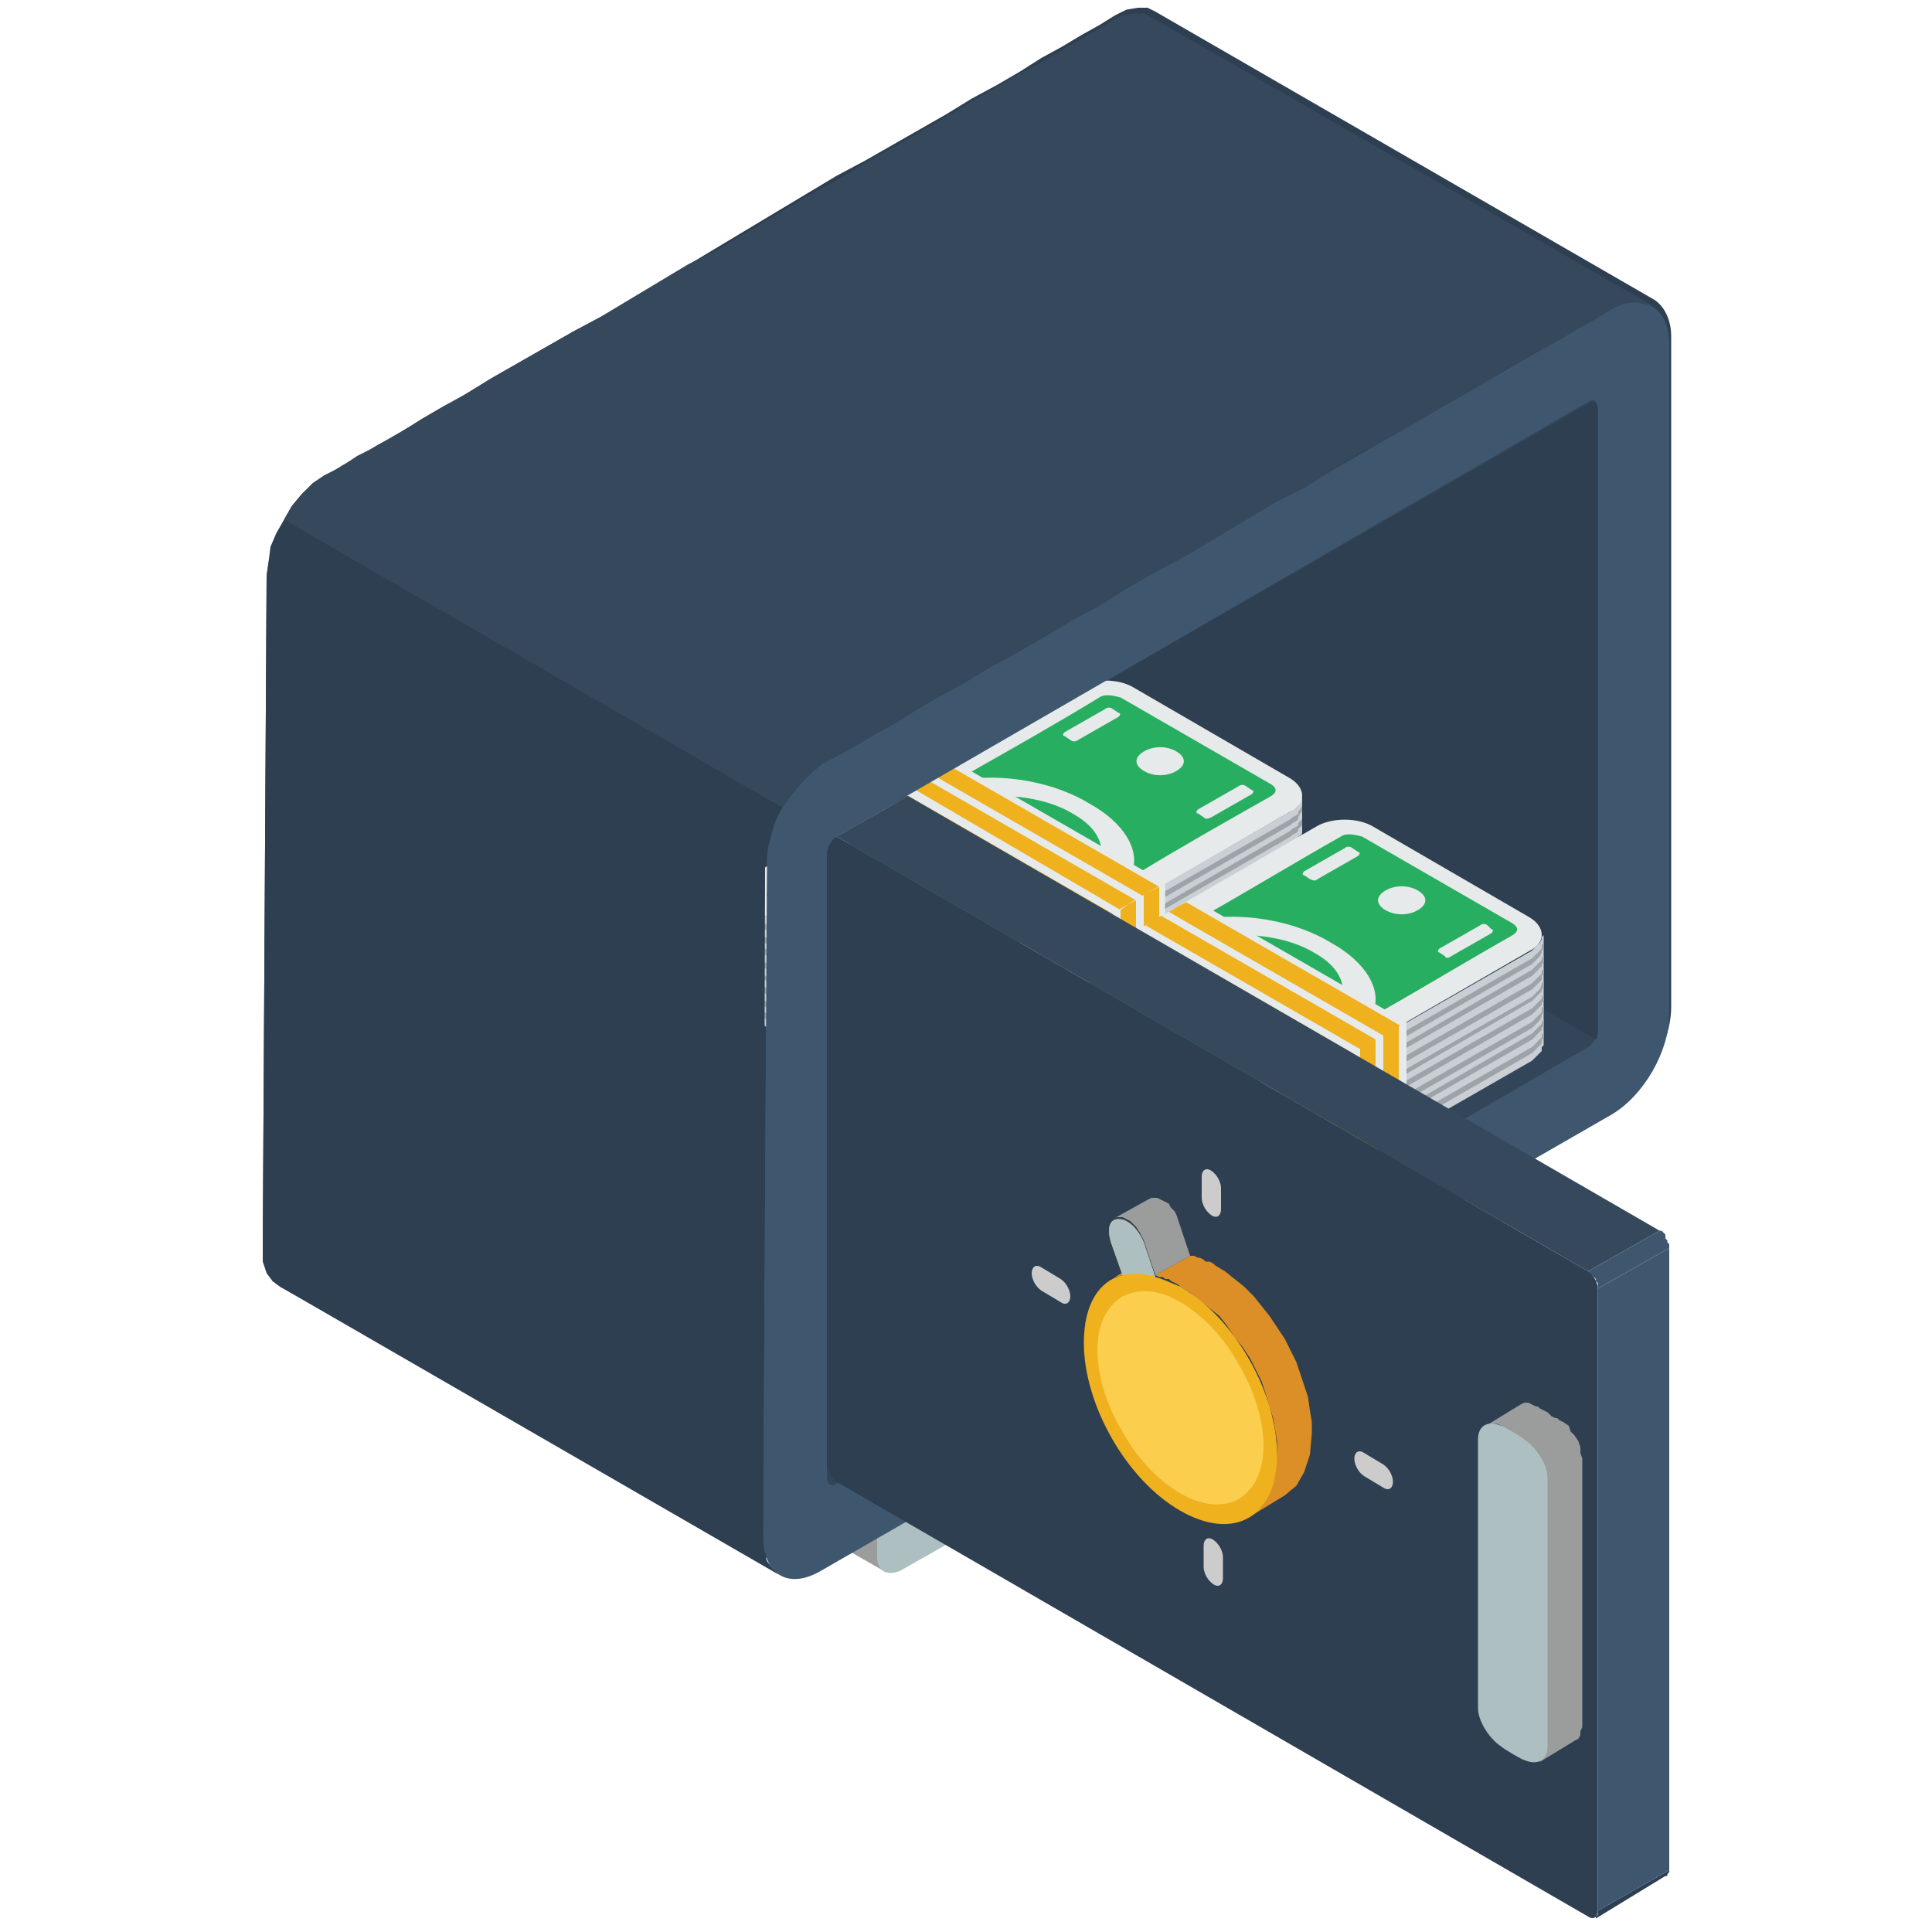 <?xml version="1.0" encoding="utf-8"?>
<!-- Generator: Adobe Illustrator 24.2.1, SVG Export Plug-In . SVG Version: 6.00 Build 0)  -->
<svg version="1.1" id="Layer_1" xmlns="http://www.w3.org/2000/svg" xmlns:xlink="http://www.w3.org/1999/xlink" x="0px" y="0px"
	 viewBox="0 0 100 100" style="enable-background:new 0 0 100 100;" xml:space="preserve">
<style type="text/css">
	.st0{fill-rule:evenodd;clip-rule:evenodd;fill:#9B9C9C;}
	.st1{fill-rule:evenodd;clip-rule:evenodd;fill:#ADBFC0;}
	.st2{fill-rule:evenodd;clip-rule:evenodd;fill:#2D3F50;}
	.st3{fill-rule:evenodd;clip-rule:evenodd;fill:#3E576F;}
	.st4{fill-rule:evenodd;clip-rule:evenodd;fill:#1D2834;}
	.st5{fill-rule:evenodd;clip-rule:evenodd;fill:#334659;}
	.st6{fill-rule:evenodd;clip-rule:evenodd;fill:#C9CFD4;}
	.st7{fill-rule:evenodd;clip-rule:evenodd;fill:#E6EAEA;}
	.st8{fill-rule:evenodd;clip-rule:evenodd;fill:#28AE60;}
	.st9{fill-rule:evenodd;clip-rule:evenodd;fill:#EFB11E;}
	.st10{fill-rule:evenodd;clip-rule:evenodd;fill:#9EA3A7;}
	.st11{fill-rule:evenodd;clip-rule:evenodd;fill:#36495C;}
	.st12{fill-rule:evenodd;clip-rule:evenodd;fill:#DD8F27;}
	.st13{fill-rule:evenodd;clip-rule:evenodd;fill:#FBCE4D;}
	.st14{fill-rule:evenodd;clip-rule:evenodd;fill:#CCCCCC;}
</style>
<g>
	<g>
		<polygon class="st0" points="73.4,62.6 69.2,60.1 69.2,62.1 69.3,62.3 69.3,62.6 69.4,62.7 69.6,62.8 73.8,65.3 73.6,65.2 
			73.5,65 73.5,64.8 73.4,64.5 		"/>
		<polygon class="st0" points="78.7,59.5 74.5,57.1 69.2,60.1 73.4,62.6 		"/>
		<polygon class="st0" points="45.5,78.7 41.3,76.2 41.3,78.2 41.3,78.5 41.4,78.7 41.5,78.8 41.7,79 45.9,81.4 45.7,81.3 
			45.6,81.1 45.5,80.9 45.5,80.6 		"/>
		<polygon class="st0" points="50.8,75.6 46.6,73.2 41.3,76.2 45.5,78.7 		"/>
	</g>
	<g>
		<path class="st1" d="M45.4,78.6v2c0,0.7,0.5,1,1.2,0.7l3-1.7c0.6-0.4,1.2-1.3,1.2-2v-2L45.4,78.6z"/>
		<path class="st1" d="M73.3,62.5v2c0,0.7,0.5,1,1.2,0.7l3-1.7c0.6-0.4,1.2-1.3,1.2-2v-2L73.3,62.5z"/>
	</g>
	<path class="st2" d="M13.6,64.6l0.2-34.8l0.1-0.7l0.2-0.8l0.3-0.8l0.4-0.7l0.4-0.7l0.5-0.6l0.6-0.5l0.6-0.4l0.8-0.5l0.9-0.5l1-0.6
		l1.1-0.6l1.1-0.7l1.2-0.7l1.3-0.7l1.3-0.8l1.4-0.8l1.4-0.8l1.4-0.8l1.5-0.8l1.5-0.9l1.5-0.9l1.5-0.9l1.5-0.9l1.5-0.9l1.5-0.9
		l1.5-0.9l1.5-0.9l1.5-0.8l1.4-0.8l1.4-0.8l1.4-0.8l1.3-0.8l1.3-0.7l1.2-0.7l1.1-0.7l1.1-0.6l1-0.6l0.9-0.5l0.8-0.5l0.6-0.3l0.6-0.1
		l0.5,0l0.4,0.2l25.8,14.9c0.5,0.3,0.9,1,0.9,1.9c0,21.6,0,11.1,0,34.7c0,1.9-1.3,4.2-3,5.2c-8.2,4.7-32.7,18.9-40.9,23.6
		c-0.8,0.5-1.6,0.5-2.1,0.2L14.5,66.6l-0.4-0.3l-0.3-0.4l-0.2-0.6L13.6,64.6z"/>
	<path class="st3" d="M86.4,17.8c0,21.6,0,11.1,0,34.7c0,1.9-1.3,4.2-3,5.2c-8.2,4.7-32.7,18.9-40.9,23.6c-1.7,1-3,0.2-3-1.8
		l0.2-34.8c0-1.9,1.3-4.3,3-5.2c8.1-4.7,32.6-18.8,40.7-23.5C85,15.1,86.4,15.9,86.4,17.8z"/>
	<path class="st4" d="M81.7,22.4L43.8,44.2c0,9.7,0,19.9,0,31l37.9-21.9C81.7,45.5,81.7,33.2,81.7,22.4z"/>
	<path class="st5" d="M42.8,44.2c0-0.3,0.2-0.7,0.5-0.9l38.9-22.5c0.3-0.2,0.5,0,0.5,0.3v32.2c0,0.3-0.2,0.7-0.5,0.9L43.3,76.8
		c-0.3,0.2-0.5,0-0.5-0.3C42.8,66.1,42.8,55.9,42.8,44.2z"/>
	<path class="st2" d="M53.9,37.2l28.3-16.3c0.3-0.2,0.5,0,0.5,0.3v32.2c0,0.1,0,0.3-0.1,0.4L53.9,37.2z"/>
	<g>
		<polygon class="st6" points="67.4,41.1 67.4,46.8 67.4,46.9 67.4,47 67.3,47.2 67.3,47.3 67.2,47.4 67.1,47.5 66.9,47.6 
			66.8,47.7 49.9,57.4 49.9,57.4 49.8,57.5 49.7,57.5 49.6,57.6 49.5,57.6 49.4,57.6 49.3,57.6 49.2,57.7 49.2,57.7 49.1,57.7 
			49,57.7 48.9,57.7 48.8,57.7 48.7,57.7 48.6,57.7 48.4,57.8 48.3,57.7 48.2,57.7 48.1,57.7 48,57.7 47.9,57.7 47.8,57.7 
			47.7,57.7 47.6,57.7 47.6,57.6 47.5,57.6 47.4,57.6 47.3,57.5 47.2,57.5 47.1,57.5 47,57.4 46.9,57.4 38.9,52.7 38.7,52.6 
			38.6,52.5 38.5,52.4 38.4,52.3 38.3,52.2 38.3,52.1 38.2,52 38.2,51.9 38.2,46.1 38.2,46.3 38.3,46.4 38.3,46.5 38.4,46.6 
			38.5,46.7 38.6,46.8 38.7,46.9 38.9,47 46.9,51.7 47,51.7 47.1,51.8 47.2,51.8 47.3,51.8 47.4,51.9 47.5,51.9 47.6,51.9 47.6,52 
			47.7,52 47.8,52 47.9,52 48,52 48.1,52 48.2,52 48.3,52 48.4,52 48.5,52 48.7,52 48.8,52 48.9,52 49,52 49.1,52 49.2,52 49.2,52 
			49.3,51.9 49.4,51.9 49.5,51.9 49.6,51.8 49.7,51.8 49.8,51.8 49.9,51.7 49.9,51.7 66.8,42 66.9,41.9 67.1,41.8 67.2,41.7 
			67.2,41.6 67.3,41.4 67.4,41.3 67.4,41.2 		"/>
		<g>
			<path class="st7" d="M38.9,45.3l16.8-9.7c0.8-0.5,2.2-0.5,3,0l8.1,4.7c0.8,0.5,0.8,1.3,0,1.7l-16.8,9.7c-0.8,0.5-2.2,0.5-3,0
				L38.9,47C38,46.5,38,45.8,38.9,45.3z"/>
			<path class="st8" d="M48.6,43c-0.1,0.7,0.4,1.5,1.5,2.2c1.1,0.6,2.5,0.9,3.7,0.9l0,0L48.6,43L48.6,43z"/>
			<path class="st8" d="M58.6,45.1c0.4-1.1-0.4-2.5-2.2-3.5c-1.8-1.1-4.2-1.5-6.1-1.3L50,40.1c2.3-1.3,4.6-2.6,6.9-4
				c0.3-0.2,0.7-0.1,1.1,0c2.6,1.5,5.2,3,7.8,4.5c0.3,0.2,0.3,0.4,0,0.6c-2.3,1.3-4.6,2.6-6.9,4L58.6,45.1z"/>
			<path class="st8" d="M51.8,41.2c1.3,0,2.7,0.3,3.7,0.9c1.1,0.6,1.6,1.4,1.5,2.2l0,0L51.8,41.2L51.8,41.2z"/>
			<path class="st8" d="M55.4,47c-1.9,0.2-4.3-0.2-6.1-1.3c-1.8-1.1-2.6-2.4-2.2-3.5L46.8,42c-2.3,1.3-4.6,2.7-6.9,4
				c-0.3,0.2-0.3,0.4,0,0.6c2.6,1.5,5.2,3,7.8,4.5c0.3,0.2,0.8,0.2,1.1,0c2.3-1.3,4.6-2.7,6.9-4L55.4,47z"/>
			<path class="st7" d="M62.7,42.3l2.1-1.2c0.1-0.1,0.1-0.2,0-0.2l-0.3-0.2c-0.1-0.1-0.3-0.1-0.4,0L62,41.9c-0.1,0.1-0.1,0.2,0,0.2
				l0.3,0.2C62.4,42.4,62.5,42.4,62.7,42.3z"/>
			<path class="st7" d="M55.8,38.3l2.1-1.2c0.1-0.1,0.1-0.2,0-0.2l-0.3-0.2c-0.1-0.1-0.3-0.1-0.4,0l-2.1,1.2c-0.1,0.1-0.1,0.2,0,0.2
				l0.3,0.2C55.5,38.4,55.7,38.4,55.8,38.3z"/>
			<path class="st7" d="M60.9,39.9c0.5-0.3,0.5-0.7,0-1c-0.5-0.3-1.2-0.3-1.7,0c-0.5,0.3-0.5,0.7,0,1C59.7,40.2,60.4,40.2,60.9,39.9
				z"/>
			<path class="st7" d="M50.5,49.3l-2.1,1.2c-0.1,0.1-0.3,0.1-0.4,0l-0.3-0.2c-0.1-0.1-0.1-0.2,0-0.2l2.1-1.2c0.1-0.1,0.3-0.1,0.4,0
				l0.3,0.2C50.6,49.1,50.6,49.2,50.5,49.3z"/>
			<path class="st7" d="M43.6,45.3l-2.1,1.2c-0.1,0.1-0.3,0.1-0.4,0l-0.3-0.2c-0.1-0.1-0.1-0.2,0-0.2l2.1-1.2c0.1-0.1,0.3-0.1,0.4,0
				l0.3,0.2C43.8,45.2,43.8,45.3,43.6,45.3z"/>
			<path class="st7" d="M46.4,48.3c-0.5,0.3-1.2,0.3-1.7,0c-0.5-0.3-0.4-0.7,0-1c0.5-0.3,1.2-0.3,1.7,0C46.9,47.6,46.8,48,46.4,48.3
				z"/>
			<polygon class="st7" points="60.3,45.7 56.4,48 45.3,41.6 49.2,39.3 			"/>
			<polygon class="st9" points="57.6,47.3 56.8,47.8 45.7,41.3 46.5,40.9 			"/>
			<polygon class="st9" points="58,47.1 58.4,46.8 58.8,46.6 47.7,40.2 47.3,40.4 46.9,40.6 			"/>
			<polygon class="st9" points="59.6,46.1 59.2,46.4 48.1,40 48.5,39.7 48.9,39.5 60,45.9 			"/>
		</g>
		<polygon class="st10" points="67.4,41.5 67.4,41.8 67.4,41.9 67.4,42 67.3,42.1 67.2,42.3 67.2,42.4 67.1,42.5 66.9,42.6 
			66.8,42.7 49.9,52.4 49.9,52.4 49.8,52.5 49.7,52.5 49.6,52.5 49.5,52.6 49.4,52.6 49.3,52.6 49.2,52.6 49.2,52.7 49.1,52.7 
			49,52.7 48.9,52.7 48.8,52.7 48.7,52.7 48.5,52.7 48.4,52.7 48.3,52.7 48.2,52.7 48.1,52.7 48,52.7 47.9,52.7 47.8,52.7 
			47.7,52.7 47.6,52.6 47.6,52.6 47.5,52.6 47.4,52.6 47.3,52.5 47.2,52.5 47.1,52.5 47,52.4 46.9,52.4 38.9,47.7 38.7,47.6 
			38.6,47.5 38.5,47.4 38.4,47.3 38.3,47.2 38.3,47.1 38.2,47 38.2,46.8 38.2,46.6 38.2,46.7 38.3,46.8 38.3,46.9 38.4,47 
			38.5,47.1 38.6,47.2 38.7,47.3 38.9,47.4 46.9,52.1 47,52.1 47.1,52.2 47.2,52.2 47.3,52.3 47.4,52.3 47.5,52.3 47.6,52.3 
			47.6,52.4 47.7,52.4 47.8,52.4 47.9,52.4 48,52.4 48.1,52.4 48.2,52.4 48.3,52.5 48.4,52.5 48.5,52.5 48.7,52.4 48.8,52.4 
			48.9,52.4 49,52.4 49.1,52.4 49.2,52.4 49.2,52.4 49.3,52.3 49.4,52.3 49.5,52.3 49.6,52.3 49.7,52.2 49.8,52.2 49.9,52.1 
			49.9,52.1 66.8,42.4 66.9,42.3 67.1,42.2 67.2,42.1 67.2,42 67.3,41.9 67.4,41.7 67.4,41.6 		"/>
		<polygon class="st10" points="67.4,42.2 67.4,42.5 67.4,42.6 67.4,42.7 67.3,42.8 67.2,42.9 67.2,43 67.1,43.1 66.9,43.2 
			66.8,43.3 49.9,53 49.9,53.1 49.8,53.1 49.7,53.2 49.6,53.2 49.5,53.2 49.4,53.3 49.3,53.3 49.2,53.3 49.2,53.3 49.1,53.3 
			49,53.4 48.9,53.4 48.8,53.4 48.7,53.4 48.5,53.4 48.4,53.4 48.3,53.4 48.2,53.4 48.1,53.4 48,53.4 47.9,53.4 47.8,53.3 
			47.7,53.3 47.6,53.3 47.6,53.3 47.5,53.3 47.4,53.2 47.3,53.2 47.2,53.2 47.1,53.1 47,53.1 46.9,53 38.9,48.4 38.7,48.3 
			38.6,48.2 38.5,48.1 38.4,48 38.3,47.8 38.3,47.7 38.2,47.6 38.2,47.5 38.2,47.2 38.2,47.3 38.3,47.4 38.3,47.6 38.4,47.7 
			38.5,47.8 38.6,47.9 38.7,48 38.9,48.1 46.9,52.8 47,52.8 47.1,52.8 47.2,52.9 47.3,52.9 47.4,52.9 47.5,53 47.6,53 47.6,53 
			47.7,53 47.8,53.1 47.9,53.1 48,53.1 48.1,53.1 48.2,53.1 48.3,53.1 48.4,53.1 48.5,53.1 48.7,53.1 48.8,53.1 48.9,53.1 49,53.1 
			49.1,53.1 49.2,53 49.2,53 49.3,53 49.4,53 49.5,52.9 49.6,52.9 49.7,52.9 49.8,52.8 49.9,52.8 49.9,52.8 66.8,43 66.9,42.9 
			67.1,42.8 67.2,42.7 67.2,42.6 67.3,42.5 67.4,42.4 67.4,42.3 		"/>
		<polygon class="st10" points="67.4,42.8 67.4,43.1 67.4,43.2 67.4,43.3 67.3,43.5 67.2,43.6 67.2,43.7 67.1,43.8 66.9,43.9 
			66.8,44 49.9,53.7 49.9,53.7 49.8,53.8 49.7,53.8 49.6,53.9 49.5,53.9 49.4,53.9 49.3,53.9 49.2,54 49.2,54 49.1,54 49,54 
			48.9,54 48.8,54 48.7,54.1 48.5,54.1 48.4,54.1 48.3,54.1 48.2,54.1 48.1,54 48,54 47.9,54 47.8,54 47.7,54 47.6,54 47.6,53.9 
			47.5,53.9 47.4,53.9 47.3,53.9 47.2,53.8 47.1,53.8 47,53.7 46.9,53.7 38.9,49 38.7,48.9 38.6,48.8 38.5,48.7 38.4,48.6 
			38.3,48.5 38.3,48.4 38.2,48.3 38.2,48.2 38.2,47.9 38.2,48 38.3,48.1 38.3,48.2 38.4,48.3 38.5,48.4 38.6,48.5 38.7,48.6 
			38.9,48.7 46.9,53.4 47,53.5 47.1,53.5 47.2,53.5 47.3,53.6 47.4,53.6 47.5,53.6 47.6,53.7 47.6,53.7 47.7,53.7 47.8,53.7 
			47.9,53.7 48,53.8 48.1,53.8 48.2,53.8 48.3,53.8 48.4,53.8 48.5,53.8 48.7,53.8 48.8,53.8 48.9,53.8 49,53.7 49.1,53.7 
			49.2,53.7 49.2,53.7 49.3,53.7 49.4,53.6 49.5,53.6 49.6,53.6 49.7,53.5 49.8,53.5 49.9,53.5 49.9,53.4 66.8,43.7 66.9,43.6 
			67.1,43.5 67.2,43.4 67.2,43.3 67.3,43.2 67.4,43.1 67.4,42.9 		"/>
		<polygon class="st10" points="67.4,43.5 67.4,43.8 67.4,43.9 67.4,44 67.3,44.1 67.2,44.2 67.2,44.3 67.1,44.4 66.9,44.5 
			66.8,44.6 49.9,54.4 49.9,54.4 49.8,54.4 49.7,54.5 49.6,54.5 49.5,54.5 49.4,54.6 49.3,54.6 49.2,54.6 49.2,54.6 49.1,54.7 
			49,54.7 48.9,54.7 48.8,54.7 48.7,54.7 48.5,54.7 48.4,54.7 48.3,54.7 48.2,54.7 48.1,54.7 48,54.7 47.9,54.7 47.8,54.7 
			47.7,54.6 47.6,54.6 47.6,54.6 47.5,54.6 47.4,54.5 47.3,54.5 47.2,54.5 47.1,54.4 47,54.4 46.9,54.4 38.9,49.7 38.7,49.6 
			38.6,49.5 38.5,49.4 38.4,49.3 38.3,49.2 38.3,49.1 38.2,48.9 38.2,48.8 38.2,48.5 38.2,48.7 38.3,48.8 38.3,48.9 38.4,49 
			38.5,49.1 38.6,49.2 38.7,49.3 38.9,49.4 46.9,54.1 47,54.1 47.1,54.2 47.2,54.2 47.3,54.2 47.4,54.3 47.5,54.3 47.6,54.3 
			47.6,54.3 47.7,54.4 47.8,54.4 47.9,54.4 48,54.4 48.1,54.4 48.2,54.4 48.3,54.4 48.4,54.4 48.5,54.4 48.7,54.4 48.8,54.4 
			48.9,54.4 49,54.4 49.1,54.4 49.2,54.4 49.2,54.3 49.3,54.3 49.4,54.3 49.5,54.3 49.6,54.2 49.7,54.2 49.8,54.2 49.9,54.1 
			49.9,54.1 66.8,44.4 66.9,44.3 67.1,44.2 67.2,44.1 67.2,44 67.3,43.8 67.4,43.7 67.4,43.6 		"/>
		<polygon class="st10" points="67.4,44.2 67.4,44.4 67.4,44.6 67.4,44.7 67.3,44.8 67.2,44.9 67.2,45 67.1,45.1 66.9,45.2 
			66.8,45.3 49.9,55 49.9,55.1 49.8,55.1 49.7,55.1 49.6,55.2 49.5,55.2 49.4,55.2 49.3,55.3 49.2,55.3 49.2,55.3 49.1,55.3 
			49,55.3 48.9,55.4 48.8,55.4 48.7,55.4 48.5,55.4 48.4,55.4 48.3,55.4 48.2,55.4 48.1,55.4 48,55.4 47.9,55.3 47.8,55.3 
			47.7,55.3 47.6,55.3 47.6,55.3 47.5,55.2 47.4,55.2 47.3,55.2 47.2,55.1 47.1,55.1 47,55.1 46.9,55 38.9,50.3 38.7,50.3 
			38.6,50.2 38.5,50 38.4,49.9 38.3,49.8 38.3,49.7 38.2,49.6 38.2,49.5 38.2,49.2 38.2,49.3 38.3,49.4 38.3,49.5 38.4,49.7 
			38.5,49.8 38.6,49.9 38.7,50 38.9,50.1 46.9,54.7 47,54.8 47.1,54.8 47.2,54.9 47.3,54.9 47.4,54.9 47.5,55 47.6,55 47.6,55 
			47.7,55 47.8,55 47.9,55.1 48,55.1 48.1,55.1 48.2,55.1 48.3,55.1 48.4,55.1 48.5,55.1 48.7,55.1 48.8,55.1 48.9,55.1 49,55.1 
			49.1,55 49.2,55 49.2,55 49.3,55 49.4,55 49.5,54.9 49.6,54.9 49.7,54.9 49.8,54.8 49.9,54.8 49.9,54.7 66.8,45 66.9,44.9 
			67.1,44.8 67.2,44.7 67.2,44.6 67.3,44.5 67.4,44.4 67.4,44.3 		"/>
		<polygon class="st10" points="67.4,44.8 67.4,45.1 67.4,45.2 67.4,45.3 67.3,45.4 67.2,45.6 67.2,45.7 67.1,45.8 66.9,45.9 
			66.8,46 49.9,55.7 49.9,55.7 49.8,55.8 49.7,55.8 49.6,55.8 49.5,55.9 49.4,55.9 49.3,55.9 49.2,55.9 49.2,56 49.1,56 49,56 
			48.9,56 48.8,56 48.7,56 48.5,56 48.4,56 48.3,56 48.2,56 48.1,56 48,56 47.9,56 47.8,56 47.7,56 47.6,55.9 47.6,55.9 47.5,55.9 
			47.4,55.9 47.3,55.8 47.2,55.8 47.1,55.8 47,55.7 46.9,55.7 38.9,51 38.7,50.9 38.6,50.8 38.5,50.7 38.4,50.6 38.3,50.5 
			38.3,50.4 38.2,50.3 38.2,50.1 38.2,49.9 38.2,50 38.3,50.1 38.3,50.2 38.4,50.3 38.5,50.4 38.6,50.5 38.7,50.6 38.9,50.7 
			46.9,55.4 47,55.4 47.1,55.5 47.2,55.5 47.3,55.6 47.4,55.6 47.5,55.6 47.6,55.6 47.6,55.7 47.7,55.7 47.8,55.7 47.9,55.7 
			48,55.7 48.1,55.7 48.2,55.7 48.3,55.8 48.4,55.8 48.5,55.8 48.7,55.7 48.8,55.7 48.9,55.7 49,55.7 49.1,55.7 49.2,55.7 
			49.2,55.7 49.3,55.6 49.4,55.6 49.5,55.6 49.6,55.6 49.7,55.5 49.8,55.5 49.9,55.4 49.9,55.4 66.8,45.7 66.9,45.6 67.1,45.5 
			67.2,45.4 67.2,45.3 67.3,45.2 67.4,45 67.4,44.9 		"/>
		<polygon class="st10" points="67.4,45.5 67.4,45.8 67.4,45.9 67.4,46 67.3,46.1 67.2,46.2 67.2,46.3 67.1,46.4 66.9,46.5 
			66.8,46.6 49.9,56.3 49.9,56.4 49.8,56.4 49.7,56.5 49.6,56.5 49.5,56.5 49.4,56.6 49.3,56.6 49.2,56.6 49.2,56.6 49.1,56.6 
			49,56.7 48.9,56.7 48.8,56.7 48.7,56.7 48.5,56.7 48.4,56.7 48.3,56.7 48.2,56.7 48.1,56.7 48,56.7 47.9,56.7 47.8,56.6 
			47.7,56.6 47.6,56.6 47.6,56.6 47.5,56.6 47.4,56.5 47.3,56.5 47.2,56.5 47.1,56.4 47,56.4 46.9,56.3 38.9,51.7 38.7,51.6 
			38.6,51.5 38.5,51.4 38.4,51.3 38.3,51.1 38.3,51 38.2,50.9 38.2,50.8 38.2,50.5 38.2,50.6 38.3,50.7 38.3,50.9 38.4,51 
			38.5,51.1 38.6,51.2 38.7,51.3 38.9,51.4 46.9,56.1 47,56.1 47.1,56.1 47.2,56.2 47.3,56.2 47.4,56.2 47.5,56.3 47.6,56.3 
			47.6,56.3 47.7,56.3 47.8,56.4 47.9,56.4 48,56.4 48.1,56.4 48.2,56.4 48.3,56.4 48.4,56.4 48.5,56.4 48.7,56.4 48.8,56.4 
			48.9,56.4 49,56.4 49.1,56.4 49.2,56.3 49.2,56.3 49.3,56.3 49.4,56.3 49.5,56.2 49.6,56.2 49.7,56.2 49.8,56.1 49.9,56.1 
			49.9,56.1 66.8,46.3 66.9,46.2 67.1,46.1 67.2,46 67.2,45.9 67.3,45.8 67.4,45.7 67.4,45.6 		"/>
		<polygon class="st10" points="67.4,46.1 67.4,46.4 67.4,46.5 67.4,46.6 67.3,46.8 67.2,46.9 67.2,47 67.1,47.1 66.9,47.2 
			66.8,47.3 49.9,57 49.9,57 49.8,57.1 49.7,57.1 49.6,57.2 49.5,57.2 49.4,57.2 49.3,57.2 49.2,57.3 49.2,57.3 49.1,57.3 49,57.3 
			48.9,57.3 48.8,57.3 48.7,57.4 48.5,57.4 48.4,57.4 48.3,57.4 48.2,57.4 48.1,57.3 48,57.3 47.9,57.3 47.8,57.3 47.7,57.3 
			47.6,57.3 47.6,57.2 47.5,57.2 47.4,57.2 47.3,57.2 47.2,57.1 47.1,57.1 47,57 46.9,57 38.9,52.3 38.7,52.2 38.6,52.1 38.5,52 
			38.4,51.9 38.3,51.8 38.3,51.7 38.2,51.6 38.2,51.5 38.2,51.2 38.2,51.3 38.3,51.4 38.3,51.5 38.4,51.6 38.5,51.7 38.6,51.9 
			38.7,51.9 38.9,52 46.9,56.7 47,56.8 47.1,56.8 47.2,56.8 47.3,56.9 47.4,56.9 47.5,56.9 47.6,57 47.6,57 47.7,57 47.8,57 
			47.9,57 48,57.1 48.1,57.1 48.2,57.1 48.3,57.1 48.4,57.1 48.5,57.1 48.7,57.1 48.8,57.1 48.9,57.1 49,57 49.1,57 49.2,57 
			49.2,57 49.3,57 49.4,56.9 49.5,56.9 49.6,56.9 49.7,56.8 49.8,56.8 49.9,56.8 49.9,56.7 66.8,47 66.9,46.9 67.1,46.8 67.2,46.7 
			67.2,46.6 67.3,46.5 67.4,46.4 67.4,46.2 		"/>
		<path class="st7" d="M60.3,45.7v5.7c-2.3,1.3-1.9,1.1-4.2,2.4v-5.7C58.5,46.8,58,47,60.3,45.7z"/>
		<path class="st9" d="M59.6,51.8l-0.4,0.2v-5.7l0.4-0.2l0.4-0.2v5.7L59.6,51.8L59.6,51.8z M58.4,52.5l0.4-0.2v-5.7l-0.4,0.2
			L58,47.1v5.7L58.4,52.5L58.4,52.5z M57.6,47.3V53l-0.8,0.5v-5.7L57.6,47.3z"/>
		<polygon class="st10" points="67.4,42.2 67.4,42.5 67.4,42.6 67.4,42.7 67.3,42.8 67.2,42.9 67.2,43 67.1,43.1 66.9,43.2 
			66.8,43.3 49.9,53 49.9,53.1 49.8,53.1 49.7,53.2 49.6,53.2 49.5,53.2 49.4,53.3 49.3,53.3 49.2,53.3 49.2,53.3 49.1,53.3 
			49,53.4 48.9,53.4 48.8,53.4 48.7,53.4 48.5,53.4 48.4,53.4 48.3,53.4 48.2,53.4 48.1,53.4 48,53.4 47.9,53.4 47.8,53.3 
			47.7,53.3 47.6,53.3 47.6,53.3 47.5,53.3 47.4,53.2 47.3,53.2 47.2,53.2 47.1,53.1 47,53.1 46.9,53 38.9,48.4 38.7,48.3 
			38.6,48.2 38.5,48.1 38.4,48 38.3,47.8 38.3,47.7 38.2,47.6 38.2,47.5 38.2,47.2 38.2,47.3 38.3,47.4 38.3,47.6 38.4,47.7 
			38.5,47.8 38.6,47.9 38.7,48 38.9,48.1 46.9,52.8 47,52.8 47.1,52.8 47.2,52.9 47.3,52.9 47.4,52.9 47.5,53 47.6,53 47.6,53 
			47.7,53 47.8,53.1 47.9,53.1 48,53.1 48.1,53.1 48.2,53.1 48.3,53.1 48.4,53.1 48.5,53.1 48.7,53.1 48.8,53.1 48.9,53.1 49,53.1 
			49.1,53.1 49.2,53 49.2,53 49.3,53 49.4,53 49.5,52.9 49.6,52.9 49.7,52.9 49.8,52.8 49.9,52.8 49.9,52.8 66.8,43 66.9,42.9 
			67.1,42.8 67.2,42.7 67.2,42.6 67.3,42.5 67.4,42.4 67.4,42.3 		"/>
		<polygon class="st10" points="67.4,42.8 67.4,43.1 67.4,43.2 67.4,43.3 67.3,43.5 67.2,43.6 67.2,43.7 67.1,43.8 66.9,43.9 
			66.8,44 49.9,53.7 49.9,53.7 49.8,53.8 49.7,53.8 49.6,53.9 49.5,53.9 49.4,53.9 49.3,53.9 49.2,54 49.2,54 49.1,54 49,54 
			48.9,54 48.8,54 48.7,54.1 48.5,54.1 48.4,54.1 48.3,54.1 48.2,54.1 48.1,54 48,54 47.9,54 47.8,54 47.7,54 47.6,54 47.6,53.9 
			47.5,53.9 47.4,53.9 47.3,53.9 47.2,53.8 47.1,53.8 47,53.7 46.9,53.7 38.9,49 38.7,48.9 38.6,48.8 38.5,48.7 38.4,48.6 
			38.3,48.5 38.3,48.4 38.2,48.3 38.2,48.2 38.2,47.9 38.2,48 38.3,48.1 38.3,48.2 38.4,48.3 38.5,48.4 38.6,48.5 38.7,48.6 
			38.9,48.7 46.9,53.4 47,53.5 47.1,53.5 47.2,53.5 47.3,53.6 47.4,53.6 47.5,53.6 47.6,53.7 47.6,53.7 47.7,53.7 47.8,53.7 
			47.9,53.7 48,53.8 48.1,53.8 48.2,53.8 48.3,53.8 48.4,53.8 48.5,53.8 48.7,53.8 48.8,53.8 48.9,53.8 49,53.7 49.1,53.7 
			49.2,53.7 49.2,53.7 49.3,53.7 49.4,53.6 49.5,53.6 49.6,53.6 49.7,53.5 49.8,53.5 49.9,53.5 49.9,53.4 66.8,43.7 66.9,43.6 
			67.1,43.5 67.2,43.4 67.2,43.3 67.3,43.2 67.4,43.1 67.4,42.9 		"/>
		<polygon class="st10" points="67.4,43.5 67.4,43.8 67.4,43.9 67.4,44 67.3,44.1 67.2,44.2 67.2,44.3 67.1,44.4 66.9,44.5 
			66.8,44.6 49.9,54.4 49.9,54.4 49.8,54.4 49.7,54.5 49.6,54.5 49.5,54.5 49.4,54.6 49.3,54.6 49.2,54.6 49.2,54.6 49.1,54.7 
			49,54.7 48.9,54.7 48.8,54.7 48.7,54.7 48.5,54.7 48.4,54.7 48.3,54.7 48.2,54.7 48.1,54.7 48,54.7 47.9,54.7 47.8,54.7 
			47.7,54.6 47.6,54.6 47.6,54.6 47.5,54.6 47.4,54.5 47.3,54.5 47.2,54.5 47.1,54.4 47,54.4 46.9,54.4 38.9,49.7 38.7,49.6 
			38.6,49.5 38.5,49.4 38.4,49.3 38.3,49.2 38.3,49.1 38.2,48.9 38.2,48.8 38.2,48.5 38.2,48.7 38.3,48.8 38.3,48.9 38.4,49 
			38.5,49.1 38.6,49.2 38.7,49.3 38.9,49.4 46.9,54.1 47,54.1 47.1,54.2 47.2,54.2 47.3,54.2 47.4,54.3 47.5,54.3 47.6,54.3 
			47.6,54.3 47.7,54.4 47.8,54.4 47.9,54.4 48,54.4 48.1,54.4 48.2,54.4 48.3,54.4 48.4,54.4 48.5,54.4 48.7,54.4 48.8,54.4 
			48.9,54.4 49,54.4 49.1,54.4 49.2,54.4 49.2,54.3 49.3,54.3 49.4,54.3 49.5,54.3 49.6,54.2 49.7,54.2 49.8,54.2 49.9,54.1 
			49.9,54.1 66.8,44.4 66.9,44.3 67.1,44.2 67.2,44.1 67.2,44 67.3,43.8 67.4,43.7 67.4,43.6 		"/>
		<polygon class="st10" points="67.4,44.2 67.4,44.4 67.4,44.6 67.4,44.7 67.3,44.8 67.2,44.9 67.2,45 67.1,45.1 66.9,45.2 
			66.8,45.3 49.9,55 49.9,55.1 49.8,55.1 49.7,55.1 49.6,55.2 49.5,55.2 49.4,55.2 49.3,55.3 49.2,55.3 49.2,55.3 49.1,55.3 
			49,55.3 48.9,55.4 48.8,55.4 48.7,55.4 48.5,55.4 48.4,55.4 48.3,55.4 48.2,55.4 48.1,55.4 48,55.4 47.9,55.3 47.8,55.3 
			47.7,55.3 47.6,55.3 47.6,55.3 47.5,55.2 47.4,55.2 47.3,55.2 47.2,55.1 47.1,55.1 47,55.1 46.9,55 38.9,50.3 38.7,50.3 
			38.6,50.2 38.5,50 38.4,49.9 38.3,49.8 38.3,49.7 38.2,49.6 38.2,49.5 38.2,49.2 38.2,49.3 38.3,49.4 38.3,49.5 38.4,49.7 
			38.5,49.8 38.6,49.9 38.7,50 38.9,50.1 46.9,54.7 47,54.8 47.1,54.8 47.2,54.9 47.3,54.9 47.4,54.9 47.5,55 47.6,55 47.6,55 
			47.7,55 47.8,55 47.9,55.1 48,55.1 48.1,55.1 48.2,55.1 48.3,55.1 48.4,55.1 48.5,55.1 48.7,55.1 48.8,55.1 48.9,55.1 49,55.1 
			49.1,55 49.2,55 49.2,55 49.3,55 49.4,55 49.5,54.9 49.6,54.9 49.7,54.9 49.8,54.8 49.9,54.8 49.9,54.7 66.8,45 66.9,44.9 
			67.1,44.8 67.2,44.7 67.2,44.6 67.3,44.5 67.4,44.4 67.4,44.3 		"/>
		<polygon class="st10" points="67.4,44.8 67.4,45.1 67.4,45.2 67.4,45.3 67.3,45.4 67.2,45.6 67.2,45.7 67.1,45.8 66.9,45.9 
			66.8,46 49.9,55.7 49.9,55.7 49.8,55.8 49.7,55.8 49.6,55.8 49.5,55.9 49.4,55.9 49.3,55.9 49.2,55.9 49.2,56 49.1,56 49,56 
			48.9,56 48.8,56 48.7,56 48.5,56 48.4,56 48.3,56 48.2,56 48.1,56 48,56 47.9,56 47.8,56 47.7,56 47.6,55.9 47.6,55.9 47.5,55.9 
			47.4,55.9 47.3,55.8 47.2,55.8 47.1,55.8 47,55.7 46.9,55.7 38.9,51 38.7,50.9 38.6,50.8 38.5,50.7 38.4,50.6 38.3,50.5 
			38.3,50.4 38.2,50.3 38.2,50.1 38.2,49.9 38.2,50 38.3,50.1 38.3,50.2 38.4,50.3 38.5,50.4 38.6,50.5 38.7,50.6 38.9,50.7 
			46.9,55.4 47,55.4 47.1,55.5 47.2,55.5 47.3,55.6 47.4,55.6 47.5,55.6 47.6,55.6 47.6,55.7 47.7,55.7 47.8,55.7 47.9,55.7 
			48,55.7 48.1,55.7 48.2,55.7 48.3,55.8 48.4,55.8 48.5,55.8 48.7,55.7 48.8,55.7 48.9,55.7 49,55.7 49.1,55.7 49.2,55.7 
			49.2,55.7 49.3,55.6 49.4,55.6 49.5,55.6 49.6,55.6 49.7,55.5 49.8,55.5 49.9,55.4 49.9,55.4 66.8,45.7 66.9,45.6 67.1,45.5 
			67.2,45.4 67.2,45.3 67.3,45.2 67.4,45 67.4,44.9 		"/>
		<polygon class="st10" points="67.4,45.5 67.4,45.8 67.4,45.9 67.4,46 67.3,46.1 67.2,46.2 67.2,46.3 67.1,46.4 66.9,46.5 
			66.8,46.6 49.9,56.3 49.9,56.4 49.8,56.4 49.7,56.5 49.6,56.5 49.5,56.5 49.4,56.6 49.3,56.6 49.2,56.6 49.2,56.6 49.1,56.6 
			49,56.7 48.9,56.7 48.8,56.7 48.7,56.7 48.5,56.7 48.4,56.7 48.3,56.7 48.2,56.7 48.1,56.7 48,56.7 47.9,56.7 47.8,56.6 
			47.7,56.6 47.6,56.6 47.6,56.6 47.5,56.6 47.4,56.5 47.3,56.5 47.2,56.5 47.1,56.4 47,56.4 46.9,56.3 38.9,51.7 38.7,51.6 
			38.6,51.5 38.5,51.4 38.4,51.3 38.3,51.1 38.3,51 38.2,50.9 38.2,50.8 38.2,50.5 38.2,50.6 38.3,50.7 38.3,50.9 38.4,51 
			38.5,51.1 38.6,51.2 38.7,51.3 38.9,51.4 46.9,56.1 47,56.1 47.1,56.1 47.2,56.2 47.3,56.2 47.4,56.2 47.5,56.3 47.6,56.3 
			47.6,56.3 47.7,56.3 47.8,56.4 47.9,56.4 48,56.4 48.1,56.4 48.2,56.4 48.3,56.4 48.4,56.4 48.5,56.4 48.7,56.4 48.8,56.4 
			48.9,56.4 49,56.4 49.1,56.4 49.2,56.3 49.2,56.3 49.3,56.3 49.4,56.3 49.5,56.2 49.6,56.2 49.7,56.2 49.8,56.1 49.9,56.1 
			49.9,56.1 66.8,46.3 66.9,46.2 67.1,46.1 67.2,46 67.2,45.9 67.3,45.8 67.4,45.7 67.4,45.6 		"/>
		<polygon class="st10" points="67.4,46.1 67.4,46.4 67.4,46.5 67.4,46.6 67.3,46.8 67.2,46.9 67.2,47 67.1,47.1 66.9,47.2 
			66.8,47.3 49.9,57 49.9,57 49.8,57.1 49.7,57.1 49.6,57.2 49.5,57.2 49.4,57.2 49.3,57.2 49.2,57.3 49.2,57.3 49.1,57.3 49,57.3 
			48.9,57.3 48.8,57.3 48.7,57.4 48.5,57.4 48.4,57.4 48.3,57.4 48.2,57.4 48.1,57.3 48,57.3 47.9,57.3 47.8,57.3 47.7,57.3 
			47.6,57.3 47.6,57.2 47.5,57.2 47.4,57.2 47.3,57.2 47.2,57.1 47.1,57.1 47,57 46.9,57 38.9,52.3 38.7,52.2 38.6,52.1 38.5,52 
			38.4,51.9 38.3,51.8 38.3,51.7 38.2,51.6 38.2,51.5 38.2,51.2 38.2,51.3 38.3,51.4 38.3,51.5 38.4,51.6 38.5,51.7 38.6,51.9 
			38.7,51.9 38.9,52 46.9,56.7 47,56.8 47.1,56.8 47.2,56.8 47.3,56.9 47.4,56.9 47.5,56.9 47.6,57 47.6,57 47.7,57 47.8,57 
			47.9,57 48,57.1 48.1,57.1 48.2,57.1 48.3,57.1 48.4,57.1 48.5,57.1 48.7,57.1 48.8,57.1 48.9,57.1 49,57 49.1,57 49.2,57 
			49.2,57 49.3,57 49.4,56.9 49.5,56.9 49.6,56.9 49.7,56.8 49.8,56.8 49.9,56.8 49.9,56.7 66.8,47 66.9,46.9 67.1,46.8 67.2,46.7 
			67.2,46.6 67.3,46.5 67.4,46.4 67.4,46.2 		"/>
		<path class="st7" d="M60.3,45.7v5.7c-2.3,1.3-1.9,1.1-4.2,2.4v-5.7C58.5,46.8,58,47,60.3,45.7z"/>
		<path class="st9" d="M59.6,51.8l-0.4,0.2v-5.7l0.4-0.2l0.4-0.2v5.7L59.6,51.8L59.6,51.8z M58.4,52.5l0.4-0.2v-5.7l-0.4,0.2
			L58,47.1v5.7L58.4,52.5L58.4,52.5z M57.6,47.3V53l-0.8,0.5v-5.7L57.6,47.3z"/>
	</g>
	<g>
		<polygon class="st6" points="79.9,48.3 79.9,54 79.9,54.1 79.8,54.2 79.8,54.4 79.7,54.5 79.6,54.6 79.5,54.7 79.4,54.8 
			79.3,54.9 62.4,64.6 62.3,64.6 62.3,64.7 62.2,64.7 62.1,64.8 62,64.8 61.9,64.8 61.8,64.8 61.7,64.9 61.6,64.9 61.5,64.9 
			61.4,64.9 61.3,64.9 61.2,64.9 61.1,64.9 61,65 60.9,65 60.8,65 60.7,64.9 60.6,64.9 60.5,64.9 60.4,64.9 60.3,64.9 60.2,64.9 
			60.1,64.9 60,64.8 59.9,64.8 59.8,64.8 59.8,64.8 59.7,64.7 59.6,64.7 59.5,64.6 59.4,64.6 51.3,59.9 51.2,59.8 51.1,59.7 
			51,59.6 50.9,59.5 50.8,59.4 50.7,59.3 50.7,59.2 50.7,59.1 50.7,53.3 50.7,53.5 50.7,53.6 50.8,53.7 50.9,53.8 50.9,53.9 
			51.1,54 51.2,54.1 51.3,54.2 59.4,58.9 59.5,58.9 59.6,59 59.7,59 59.8,59 59.8,59.1 59.9,59.1 60,59.1 60.1,59.2 60.2,59.2 
			60.3,59.2 60.4,59.2 60.5,59.2 60.6,59.2 60.7,59.2 60.8,59.2 60.9,59.2 61,59.2 61.1,59.2 61.2,59.2 61.3,59.2 61.4,59.2 
			61.5,59.2 61.6,59.2 61.7,59.2 61.8,59.1 61.9,59.1 62,59.1 62.1,59 62.2,59 62.3,59 62.3,58.9 62.4,58.9 79.3,49.2 79.4,49.1 
			79.5,49 79.6,48.9 79.7,48.8 79.8,48.6 79.8,48.5 79.9,48.4 		"/>
		<g>
			<path class="st7" d="M51.3,52.5l16.8-9.7c0.8-0.5,2.2-0.5,3,0l8.1,4.7c0.8,0.5,0.8,1.3,0,1.7l-16.8,9.7c-0.8,0.5-2.2,0.5-3,0
				l-8.1-4.7C50.5,53.7,50.5,53,51.3,52.5z"/>
			<path class="st8" d="M61.1,50.2c-0.1,0.7,0.4,1.5,1.5,2.2c1.1,0.6,2.5,0.9,3.7,0.9l0,0L61.1,50.2L61.1,50.2z"/>
			<path class="st8" d="M71.1,52.3c0.4-1.1-0.4-2.5-2.2-3.5c-1.8-1.1-4.2-1.5-6.1-1.3l-0.3-0.2c2.3-1.3,4.6-2.7,6.9-4
				c0.3-0.2,0.7-0.1,1.1,0c2.6,1.5,5.2,3,7.8,4.5c0.3,0.2,0.3,0.4,0,0.6c-2.3,1.3-4.6,2.7-6.9,4L71.1,52.3z"/>
			<path class="st8" d="M64.3,48.4c1.3,0,2.7,0.3,3.7,0.9c1.1,0.6,1.6,1.4,1.5,2.2l0,0L64.3,48.4L64.3,48.4z"/>
			<path class="st8" d="M67.9,54.2c-1.9,0.2-4.3-0.2-6.1-1.3c-1.8-1.1-2.6-2.4-2.2-3.5l-0.3-0.2c-2.3,1.3-4.6,2.6-6.9,4
				c-0.3,0.2-0.3,0.4,0,0.6c2.6,1.5,5.2,3,7.8,4.5c0.3,0.2,0.8,0.2,1.1,0c2.3-1.3,4.6-2.7,6.9-4L67.9,54.2z"/>
			<path class="st7" d="M75.1,49.5l2.1-1.2c0.1-0.1,0.1-0.2,0-0.2L77,47.9c-0.1-0.1-0.3-0.1-0.4,0l-2.1,1.2c-0.1,0.1-0.1,0.2,0,0.2
				l0.3,0.2C74.8,49.6,75,49.6,75.1,49.5z"/>
			<path class="st7" d="M68.2,45.5l2.1-1.2c0.1-0.1,0.1-0.2,0-0.2l-0.3-0.2c-0.1-0.1-0.3-0.1-0.4,0l-2.1,1.2c-0.1,0.1-0.1,0.2,0,0.2
				l0.3,0.2C68,45.6,68.1,45.6,68.2,45.5z"/>
			<path class="st7" d="M73.4,47.1c0.5-0.3,0.5-0.7,0-1c-0.5-0.3-1.2-0.3-1.7,0c-0.5,0.3-0.5,0.7,0,1C72.2,47.4,72.9,47.4,73.4,47.1
				z"/>
			<path class="st7" d="M63,56.5l-2.1,1.2c-0.1,0.1-0.3,0.1-0.4,0l-0.3-0.2c-0.1-0.1-0.1-0.2,0-0.2l2.1-1.2c0.1-0.1,0.3-0.1,0.4,0
				l0.3,0.2C63.1,56.3,63.1,56.4,63,56.5z"/>
			<path class="st7" d="M56.1,52.5L54,53.8c-0.1,0.1-0.3,0.1-0.4,0l-0.3-0.2c-0.1-0.1-0.1-0.2,0-0.2l2.1-1.2c0.1-0.1,0.3-0.1,0.4,0
				l0.3,0.2C56.2,52.4,56.2,52.5,56.1,52.5z"/>
			<path class="st7" d="M58.9,55.5c-0.5,0.3-1.2,0.3-1.7,0c-0.5-0.3-0.4-0.7,0-1c0.5-0.3,1.2-0.3,1.7,0
				C59.3,54.8,59.3,55.2,58.9,55.5z"/>
			<polygon class="st7" points="72.8,52.9 68.9,55.2 57.8,48.8 61.7,46.5 			"/>
			<polygon class="st9" points="70,54.5 69.2,55 58.1,48.5 58.9,48.1 			"/>
			<polygon class="st9" points="70.4,54.3 70.8,54 71.2,53.8 60.1,47.4 59.7,47.6 59.3,47.9 			"/>
			<polygon class="st9" points="72,53.3 71.6,53.6 60.5,47.2 61,46.9 61.4,46.7 72.5,53.1 			"/>
		</g>
		<polygon class="st10" points="79.9,48.7 79.9,49 79.9,49.1 79.8,49.2 79.8,49.3 79.7,49.5 79.6,49.6 79.5,49.7 79.4,49.8 
			79.3,49.9 62.4,59.6 62.3,59.6 62.3,59.7 62.2,59.7 62.1,59.7 62,59.8 61.9,59.8 61.8,59.8 61.7,59.9 61.6,59.9 61.5,59.9 
			61.4,59.9 61.3,59.9 61.2,59.9 61.1,59.9 61,59.9 60.9,59.9 60.8,59.9 60.7,59.9 60.6,59.9 60.5,59.9 60.4,59.9 60.3,59.9 
			60.2,59.9 60.1,59.9 60,59.8 59.9,59.8 59.8,59.8 59.8,59.7 59.7,59.7 59.6,59.7 59.5,59.6 59.4,59.6 51.3,54.9 51.2,54.8 
			51.1,54.7 50.9,54.6 50.9,54.5 50.8,54.4 50.7,54.3 50.7,54.2 50.7,54 50.7,53.8 50.7,53.9 50.7,54 50.8,54.1 50.9,54.2 
			50.9,54.3 51.1,54.4 51.2,54.5 51.3,54.6 59.4,59.3 59.5,59.3 59.6,59.4 59.7,59.4 59.8,59.5 59.8,59.5 59.9,59.5 60,59.5 
			60.1,59.6 60.2,59.6 60.3,59.6 60.4,59.6 60.5,59.6 60.6,59.6 60.7,59.7 60.8,59.7 60.9,59.7 61,59.7 61.1,59.7 61.2,59.6 
			61.3,59.6 61.4,59.6 61.5,59.6 61.6,59.6 61.7,59.6 61.8,59.5 61.9,59.5 62,59.5 62.1,59.5 62.2,59.4 62.3,59.4 62.3,59.3 
			62.4,59.3 79.3,49.6 79.4,49.5 79.5,49.4 79.6,49.3 79.7,49.2 79.8,49.1 79.8,48.9 79.9,48.8 		"/>
		<polygon class="st10" points="79.9,49.4 79.9,49.7 79.9,49.8 79.8,49.9 79.8,50 79.7,50.1 79.6,50.2 79.5,50.3 79.4,50.4 
			79.3,50.5 62.4,60.2 62.3,60.3 62.3,60.3 62.2,60.4 62.1,60.4 62,60.4 61.9,60.5 61.8,60.5 61.7,60.5 61.6,60.5 61.5,60.5 
			61.4,60.6 61.3,60.6 61.2,60.6 61.1,60.6 61,60.6 60.9,60.6 60.8,60.6 60.7,60.6 60.6,60.6 60.5,60.6 60.4,60.6 60.3,60.5 
			60.2,60.5 60.1,60.5 60,60.5 59.9,60.5 59.8,60.4 59.8,60.4 59.7,60.4 59.6,60.3 59.5,60.3 59.4,60.2 51.3,55.6 51.2,55.5 
			51.1,55.4 50.9,55.3 50.9,55.2 50.8,55.1 50.7,54.9 50.7,54.8 50.7,54.7 50.7,54.4 50.7,54.5 50.7,54.7 50.8,54.8 50.9,54.9 
			50.9,55 51.1,55.1 51.2,55.2 51.3,55.3 59.4,60 59.5,60 59.6,60 59.7,60.1 59.8,60.1 59.8,60.1 59.9,60.2 60,60.2 60.1,60.2 
			60.2,60.2 60.3,60.3 60.4,60.3 60.5,60.3 60.6,60.3 60.7,60.3 60.8,60.3 60.9,60.3 61,60.3 61.1,60.3 61.2,60.3 61.3,60.3 
			61.4,60.3 61.5,60.3 61.6,60.2 61.7,60.2 61.8,60.2 61.9,60.2 62,60.1 62.1,60.1 62.2,60.1 62.3,60 62.3,60 62.4,60 79.3,50.2 
			79.4,50.1 79.5,50 79.6,49.9 79.7,49.8 79.8,49.7 79.8,49.6 79.9,49.5 		"/>
		<polygon class="st10" points="79.9,50 79.9,50.3 79.9,50.4 79.8,50.5 79.8,50.7 79.7,50.8 79.6,50.9 79.5,51 79.4,51.1 79.3,51.2 
			62.4,60.9 62.3,60.9 62.3,61 62.2,61 62.1,61.1 62,61.1 61.9,61.1 61.8,61.1 61.7,61.2 61.6,61.2 61.5,61.2 61.4,61.2 61.3,61.2 
			61.2,61.2 61.1,61.3 61,61.3 60.9,61.3 60.8,61.3 60.7,61.3 60.6,61.2 60.5,61.2 60.4,61.2 60.3,61.2 60.2,61.2 60.1,61.2 
			60,61.1 59.9,61.1 59.8,61.1 59.8,61.1 59.7,61 59.6,61 59.5,60.9 59.4,60.9 51.3,56.2 51.2,56.1 51.1,56 50.9,55.9 50.9,55.8 
			50.8,55.7 50.7,55.6 50.7,55.5 50.7,55.4 50.7,55.1 50.7,55.2 50.7,55.3 50.8,55.4 50.9,55.5 50.9,55.6 51.1,55.8 51.2,55.9 
			51.3,55.9 59.4,60.6 59.5,60.7 59.6,60.7 59.7,60.7 59.8,60.8 59.8,60.8 59.9,60.8 60,60.9 60.1,60.9 60.2,60.9 60.3,60.9 
			60.4,60.9 60.5,61 60.6,61 60.7,61 60.8,61 60.9,61 61,61 61.1,61 61.2,61 61.3,61 61.4,60.9 61.5,60.9 61.6,60.9 61.7,60.9 
			61.8,60.9 61.9,60.8 62,60.8 62.1,60.8 62.2,60.7 62.3,60.7 62.3,60.7 62.4,60.6 79.3,50.9 79.4,50.8 79.5,50.7 79.6,50.6 
			79.7,50.5 79.8,50.4 79.8,50.3 79.9,50.1 		"/>
		<polygon class="st10" points="79.9,50.7 79.9,51 79.9,51.1 79.8,51.2 79.8,51.3 79.7,51.4 79.6,51.5 79.5,51.6 79.4,51.7 
			79.3,51.8 62.4,61.6 62.3,61.6 62.3,61.6 62.2,61.7 62.1,61.7 62,61.8 61.9,61.8 61.8,61.8 61.7,61.8 61.6,61.9 61.5,61.9 
			61.4,61.9 61.3,61.9 61.2,61.9 61.1,61.9 61,61.9 60.9,61.9 60.8,61.9 60.7,61.9 60.6,61.9 60.5,61.9 60.4,61.9 60.3,61.9 
			60.2,61.9 60.1,61.8 60,61.8 59.9,61.8 59.8,61.8 59.8,61.7 59.7,61.7 59.6,61.6 59.5,61.6 59.4,61.6 51.3,56.9 51.2,56.8 
			51.1,56.7 50.9,56.6 50.9,56.5 50.8,56.4 50.7,56.3 50.7,56.1 50.7,56 50.7,55.7 50.7,55.9 50.7,56 50.8,56.1 50.9,56.2 
			50.9,56.3 51.1,56.4 51.2,56.5 51.3,56.6 59.4,61.3 59.5,61.3 59.6,61.4 59.7,61.4 59.8,61.4 59.8,61.5 59.9,61.5 60,61.5 
			60.1,61.5 60.2,61.6 60.3,61.6 60.4,61.6 60.5,61.6 60.6,61.6 60.7,61.6 60.8,61.6 60.9,61.6 61,61.6 61.1,61.6 61.2,61.6 
			61.3,61.6 61.4,61.6 61.5,61.6 61.6,61.6 61.7,61.5 61.8,61.5 61.9,61.5 62,61.5 62.1,61.4 62.2,61.4 62.3,61.4 62.3,61.3 
			62.4,61.3 79.3,51.6 79.4,51.5 79.5,51.4 79.6,51.3 79.7,51.2 79.8,51 79.8,50.9 79.9,50.8 		"/>
		<polygon class="st10" points="79.9,51.4 79.9,51.6 79.9,51.8 79.8,51.9 79.8,52 79.7,52.1 79.6,52.2 79.5,52.3 79.4,52.4 
			79.3,52.5 62.4,62.2 62.3,62.3 62.3,62.3 62.2,62.3 62.1,62.4 62,62.4 61.9,62.4 61.8,62.5 61.7,62.5 61.6,62.5 61.5,62.5 
			61.4,62.5 61.3,62.6 61.2,62.6 61.1,62.6 61,62.6 60.9,62.6 60.8,62.6 60.7,62.6 60.6,62.6 60.5,62.6 60.4,62.5 60.3,62.5 
			60.2,62.5 60.1,62.5 60,62.5 59.9,62.4 59.8,62.4 59.8,62.4 59.7,62.3 59.6,62.3 59.5,62.3 59.4,62.2 51.3,57.5 51.2,57.5 
			51.1,57.4 50.9,57.3 50.9,57.1 50.8,57 50.7,56.9 50.7,56.8 50.7,56.7 50.7,56.4 50.7,56.5 50.7,56.6 50.8,56.7 50.9,56.9 
			50.9,57 51.1,57.1 51.2,57.2 51.3,57.3 59.4,61.9 59.5,62 59.6,62 59.7,62.1 59.8,62.1 59.8,62.1 59.9,62.2 60,62.2 60.1,62.2 
			60.2,62.2 60.3,62.2 60.4,62.3 60.5,62.3 60.6,62.3 60.7,62.3 60.8,62.3 60.9,62.3 61,62.3 61.1,62.3 61.2,62.3 61.3,62.3 
			61.4,62.3 61.5,62.2 61.6,62.2 61.7,62.2 61.8,62.2 61.9,62.2 62,62.1 62.1,62.1 62.2,62.1 62.3,62 62.3,62 62.4,61.9 79.3,52.2 
			79.4,52.1 79.5,52 79.6,51.9 79.7,51.8 79.8,51.7 79.8,51.6 79.9,51.5 		"/>
		<polygon class="st10" points="79.9,52 79.9,52.3 79.9,52.4 79.8,52.5 79.8,52.6 79.7,52.8 79.6,52.9 79.5,53 79.4,53.1 79.3,53.2 
			62.4,62.9 62.3,62.9 62.3,63 62.2,63 62.1,63 62,63.1 61.9,63.1 61.8,63.1 61.7,63.1 61.6,63.2 61.5,63.2 61.4,63.2 61.3,63.2 
			61.2,63.2 61.1,63.2 61,63.2 60.9,63.2 60.8,63.2 60.7,63.2 60.6,63.2 60.5,63.2 60.4,63.2 60.3,63.2 60.2,63.2 60.1,63.1 
			60,63.1 59.9,63.1 59.8,63.1 59.8,63 59.7,63 59.6,63 59.5,62.9 59.4,62.9 51.3,58.2 51.2,58.1 51.1,58 50.9,57.9 50.9,57.8 
			50.8,57.7 50.7,57.6 50.7,57.5 50.7,57.3 50.7,57.1 50.7,57.2 50.7,57.3 50.8,57.4 50.9,57.5 50.9,57.6 51.1,57.7 51.2,57.8 
			51.3,57.9 59.4,62.6 59.5,62.6 59.6,62.7 59.7,62.7 59.8,62.8 59.8,62.8 59.9,62.8 60,62.8 60.1,62.9 60.2,62.9 60.3,62.9 
			60.4,62.9 60.5,62.9 60.6,62.9 60.7,63 60.8,63 60.9,63 61,63 61.1,63 61.2,62.9 61.3,62.9 61.4,62.9 61.5,62.9 61.6,62.9 
			61.7,62.9 61.8,62.8 61.9,62.8 62,62.8 62.1,62.8 62.2,62.7 62.3,62.7 62.3,62.6 62.4,62.6 79.3,52.9 79.4,52.8 79.5,52.7 
			79.6,52.6 79.7,52.5 79.8,52.4 79.8,52.2 79.9,52.1 		"/>
		<polygon class="st10" points="79.9,52.7 79.9,53 79.9,53.1 79.8,53.2 79.8,53.3 79.7,53.4 79.6,53.5 79.5,53.6 79.4,53.7 
			79.3,53.8 62.4,63.5 62.3,63.6 62.3,63.6 62.2,63.7 62.1,63.7 62,63.7 61.9,63.8 61.8,63.8 61.7,63.8 61.6,63.8 61.5,63.8 
			61.4,63.9 61.3,63.9 61.2,63.9 61.1,63.9 61,63.9 60.9,63.9 60.8,63.9 60.7,63.9 60.6,63.9 60.5,63.9 60.4,63.9 60.3,63.8 
			60.2,63.8 60.1,63.8 60,63.8 59.9,63.8 59.8,63.7 59.8,63.7 59.7,63.7 59.6,63.6 59.5,63.6 59.4,63.5 51.3,58.9 51.2,58.8 
			51.1,58.7 50.9,58.6 50.9,58.5 50.8,58.4 50.7,58.2 50.7,58.1 50.7,58 50.7,57.7 50.7,57.8 50.7,58 50.8,58.1 50.9,58.2 
			50.9,58.3 51.1,58.4 51.2,58.5 51.3,58.6 59.4,63.3 59.5,63.3 59.6,63.3 59.7,63.4 59.8,63.4 59.8,63.4 59.9,63.5 60,63.5 
			60.1,63.5 60.2,63.5 60.3,63.6 60.4,63.6 60.5,63.6 60.6,63.6 60.7,63.6 60.8,63.6 60.9,63.6 61,63.6 61.1,63.6 61.2,63.6 
			61.3,63.6 61.4,63.6 61.5,63.6 61.6,63.5 61.7,63.5 61.8,63.5 61.9,63.5 62,63.4 62.1,63.4 62.2,63.4 62.3,63.3 62.3,63.3 
			62.4,63.3 79.3,53.5 79.4,53.4 79.5,53.3 79.6,53.2 79.7,53.1 79.8,53 79.8,52.9 79.9,52.8 		"/>
		<polygon class="st10" points="79.9,53.3 79.9,53.6 79.9,53.7 79.8,53.8 79.8,54 79.7,54.1 79.6,54.2 79.5,54.3 79.4,54.4 
			79.3,54.5 62.4,64.2 62.3,64.2 62.3,64.3 62.2,64.3 62.1,64.4 62,64.4 61.9,64.4 61.8,64.4 61.7,64.5 61.6,64.5 61.5,64.5 
			61.4,64.5 61.3,64.5 61.2,64.5 61.1,64.6 61,64.6 60.9,64.6 60.8,64.6 60.7,64.6 60.6,64.5 60.5,64.5 60.4,64.5 60.3,64.5 
			60.2,64.5 60.1,64.5 60,64.4 59.9,64.4 59.8,64.4 59.8,64.4 59.7,64.3 59.6,64.3 59.5,64.2 59.4,64.2 51.3,59.5 51.2,59.4 
			51.1,59.3 50.9,59.2 50.9,59.1 50.8,59 50.7,58.9 50.7,58.8 50.7,58.7 50.7,58.4 50.7,58.5 50.7,58.6 50.8,58.7 50.9,58.8 
			50.9,58.9 51.1,59.1 51.2,59.2 51.3,59.2 59.4,63.9 59.5,64 59.6,64 59.7,64 59.8,64.1 59.8,64.1 59.9,64.1 60,64.2 60.1,64.2 
			60.2,64.2 60.3,64.2 60.4,64.2 60.5,64.3 60.6,64.3 60.7,64.3 60.8,64.3 60.9,64.3 61,64.3 61.1,64.3 61.2,64.3 61.3,64.3 
			61.4,64.2 61.5,64.2 61.6,64.2 61.7,64.2 61.8,64.2 61.9,64.1 62,64.1 62.1,64.1 62.2,64 62.3,64 62.3,64 62.4,63.9 79.3,54.2 
			79.4,54.1 79.5,54 79.6,53.9 79.7,53.8 79.8,53.7 79.8,53.6 79.9,53.4 		"/>
		<path class="st7" d="M72.8,52.9v5.7c-2.3,1.3-1.9,1.1-4.2,2.4v-5.7C70.9,54,70.5,54.2,72.8,52.9z"/>
		<path class="st9" d="M72,59l-0.4,0.2v-5.7l0.4-0.2l0.4-0.2v5.7L72,59L72,59z M70.8,59.7l0.4-0.2v-5.7L70.8,54l-0.4,0.2V60
			L70.8,59.7L70.8,59.7z M70,54.5v5.7l-0.8,0.5V55L70,54.5z"/>
		<polygon class="st10" points="79.9,49.4 79.9,49.7 79.9,49.8 79.8,49.9 79.8,50 79.7,50.1 79.6,50.2 79.5,50.3 79.4,50.4 
			79.3,50.5 62.4,60.2 62.3,60.3 62.3,60.3 62.2,60.4 62.1,60.4 62,60.4 61.9,60.5 61.8,60.5 61.7,60.5 61.6,60.5 61.5,60.5 
			61.4,60.6 61.3,60.6 61.2,60.6 61.1,60.6 61,60.6 60.9,60.6 60.8,60.6 60.7,60.6 60.6,60.6 60.5,60.6 60.4,60.6 60.3,60.5 
			60.2,60.5 60.1,60.5 60,60.5 59.9,60.5 59.8,60.4 59.8,60.4 59.7,60.4 59.6,60.3 59.5,60.3 59.4,60.2 51.3,55.6 51.2,55.5 
			51.1,55.4 50.9,55.3 50.9,55.2 50.8,55.1 50.7,54.9 50.7,54.8 50.7,54.7 50.7,54.4 50.7,54.5 50.7,54.7 50.8,54.8 50.9,54.9 
			50.9,55 51.1,55.1 51.2,55.2 51.3,55.3 59.4,60 59.5,60 59.6,60 59.7,60.1 59.8,60.1 59.8,60.1 59.9,60.2 60,60.2 60.1,60.2 
			60.2,60.2 60.3,60.3 60.4,60.3 60.5,60.3 60.6,60.3 60.7,60.3 60.8,60.3 60.9,60.3 61,60.3 61.1,60.3 61.2,60.3 61.3,60.3 
			61.4,60.3 61.5,60.3 61.6,60.2 61.7,60.2 61.8,60.2 61.9,60.2 62,60.1 62.1,60.1 62.2,60.1 62.3,60 62.3,60 62.4,60 79.3,50.2 
			79.4,50.1 79.5,50 79.6,49.9 79.7,49.8 79.8,49.7 79.8,49.6 79.9,49.5 		"/>
		<polygon class="st10" points="79.9,50 79.9,50.3 79.9,50.4 79.8,50.5 79.8,50.7 79.7,50.8 79.6,50.9 79.5,51 79.4,51.1 79.3,51.2 
			62.4,60.9 62.3,60.9 62.3,61 62.2,61 62.1,61.1 62,61.1 61.9,61.1 61.8,61.1 61.7,61.2 61.6,61.2 61.5,61.2 61.4,61.2 61.3,61.2 
			61.2,61.2 61.1,61.3 61,61.3 60.9,61.3 60.8,61.3 60.7,61.3 60.6,61.2 60.5,61.2 60.4,61.2 60.3,61.2 60.2,61.2 60.1,61.2 
			60,61.1 59.9,61.1 59.8,61.1 59.8,61.1 59.7,61 59.6,61 59.5,60.9 59.4,60.9 51.3,56.2 51.2,56.1 51.1,56 50.9,55.9 50.9,55.8 
			50.8,55.7 50.7,55.6 50.7,55.5 50.7,55.4 50.7,55.1 50.7,55.2 50.7,55.3 50.8,55.4 50.9,55.5 50.9,55.6 51.1,55.8 51.2,55.9 
			51.3,55.9 59.4,60.6 59.5,60.7 59.6,60.7 59.7,60.7 59.8,60.8 59.8,60.8 59.9,60.8 60,60.9 60.1,60.9 60.2,60.9 60.3,60.9 
			60.4,60.9 60.5,61 60.6,61 60.7,61 60.8,61 60.9,61 61,61 61.1,61 61.2,61 61.3,61 61.4,60.9 61.5,60.9 61.6,60.9 61.7,60.9 
			61.8,60.9 61.9,60.8 62,60.8 62.1,60.8 62.2,60.7 62.3,60.7 62.3,60.7 62.4,60.6 79.3,50.9 79.4,50.8 79.5,50.7 79.6,50.6 
			79.7,50.5 79.8,50.4 79.8,50.3 79.9,50.1 		"/>
		<polygon class="st10" points="79.9,50.7 79.9,51 79.9,51.1 79.8,51.2 79.8,51.3 79.7,51.4 79.6,51.5 79.5,51.6 79.4,51.7 
			79.3,51.8 62.4,61.6 62.3,61.6 62.3,61.6 62.2,61.7 62.1,61.7 62,61.8 61.9,61.8 61.8,61.8 61.7,61.8 61.6,61.9 61.5,61.9 
			61.4,61.9 61.3,61.9 61.2,61.9 61.1,61.9 61,61.9 60.9,61.9 60.8,61.9 60.7,61.9 60.6,61.9 60.5,61.9 60.4,61.9 60.3,61.9 
			60.2,61.9 60.1,61.8 60,61.8 59.9,61.8 59.8,61.8 59.8,61.7 59.7,61.7 59.6,61.6 59.5,61.6 59.4,61.6 51.3,56.9 51.2,56.8 
			51.1,56.7 50.9,56.6 50.9,56.5 50.8,56.4 50.7,56.3 50.7,56.1 50.7,56 50.7,55.7 50.7,55.9 50.7,56 50.8,56.1 50.9,56.2 
			50.9,56.3 51.1,56.4 51.2,56.5 51.3,56.6 59.4,61.3 59.5,61.3 59.6,61.4 59.7,61.4 59.8,61.4 59.8,61.5 59.9,61.5 60,61.5 
			60.1,61.5 60.2,61.6 60.3,61.6 60.4,61.6 60.5,61.6 60.6,61.6 60.7,61.6 60.8,61.6 60.9,61.6 61,61.6 61.1,61.6 61.2,61.6 
			61.3,61.6 61.4,61.6 61.5,61.6 61.6,61.6 61.7,61.5 61.8,61.5 61.9,61.5 62,61.5 62.1,61.4 62.2,61.4 62.3,61.4 62.3,61.3 
			62.4,61.3 79.3,51.6 79.4,51.5 79.5,51.4 79.6,51.3 79.7,51.2 79.8,51 79.8,50.9 79.9,50.8 		"/>
		<polygon class="st10" points="79.9,51.4 79.9,51.6 79.9,51.8 79.8,51.9 79.8,52 79.7,52.1 79.6,52.2 79.5,52.3 79.4,52.4 
			79.3,52.5 62.4,62.2 62.3,62.3 62.3,62.3 62.2,62.3 62.1,62.4 62,62.4 61.9,62.4 61.8,62.5 61.7,62.5 61.6,62.5 61.5,62.5 
			61.4,62.5 61.3,62.6 61.2,62.6 61.1,62.6 61,62.6 60.9,62.6 60.8,62.6 60.7,62.6 60.6,62.6 60.5,62.6 60.4,62.5 60.3,62.5 
			60.2,62.5 60.1,62.5 60,62.5 59.9,62.4 59.8,62.4 59.8,62.4 59.7,62.3 59.6,62.3 59.5,62.3 59.4,62.2 51.3,57.5 51.2,57.5 
			51.1,57.4 50.9,57.3 50.9,57.1 50.8,57 50.7,56.9 50.7,56.8 50.7,56.7 50.7,56.4 50.7,56.5 50.7,56.6 50.8,56.7 50.9,56.9 
			50.9,57 51.1,57.1 51.2,57.2 51.3,57.3 59.4,61.9 59.5,62 59.6,62 59.7,62.1 59.8,62.1 59.8,62.1 59.9,62.2 60,62.2 60.1,62.2 
			60.2,62.2 60.3,62.2 60.4,62.3 60.5,62.3 60.6,62.3 60.7,62.3 60.8,62.3 60.9,62.3 61,62.3 61.1,62.3 61.2,62.3 61.3,62.3 
			61.4,62.3 61.5,62.2 61.6,62.2 61.7,62.2 61.8,62.2 61.9,62.2 62,62.1 62.1,62.1 62.2,62.1 62.3,62 62.3,62 62.4,61.9 79.3,52.2 
			79.4,52.1 79.5,52 79.6,51.9 79.7,51.8 79.8,51.7 79.8,51.6 79.9,51.5 		"/>
		<polygon class="st10" points="79.9,52 79.9,52.3 79.9,52.4 79.8,52.5 79.8,52.6 79.7,52.8 79.6,52.9 79.5,53 79.4,53.1 79.3,53.2 
			62.4,62.9 62.3,62.9 62.3,63 62.2,63 62.1,63 62,63.1 61.9,63.1 61.8,63.1 61.7,63.1 61.6,63.2 61.5,63.2 61.4,63.2 61.3,63.2 
			61.2,63.2 61.1,63.2 61,63.2 60.9,63.2 60.8,63.2 60.7,63.2 60.6,63.2 60.5,63.2 60.4,63.2 60.3,63.2 60.2,63.2 60.1,63.1 
			60,63.1 59.9,63.1 59.8,63.1 59.8,63 59.7,63 59.6,63 59.5,62.9 59.4,62.9 51.3,58.2 51.2,58.1 51.1,58 50.9,57.9 50.9,57.8 
			50.8,57.7 50.7,57.6 50.7,57.5 50.7,57.3 50.7,57.1 50.7,57.2 50.7,57.3 50.8,57.4 50.9,57.5 50.9,57.6 51.1,57.7 51.2,57.8 
			51.3,57.9 59.4,62.6 59.5,62.6 59.6,62.7 59.7,62.7 59.8,62.8 59.8,62.8 59.9,62.8 60,62.8 60.1,62.9 60.2,62.9 60.3,62.9 
			60.4,62.9 60.5,62.9 60.6,62.9 60.7,63 60.8,63 60.9,63 61,63 61.1,63 61.2,62.9 61.3,62.9 61.4,62.9 61.5,62.9 61.6,62.9 
			61.7,62.9 61.8,62.8 61.9,62.8 62,62.8 62.1,62.8 62.2,62.7 62.3,62.7 62.3,62.6 62.4,62.6 79.3,52.9 79.4,52.8 79.5,52.7 
			79.6,52.6 79.7,52.5 79.8,52.4 79.8,52.2 79.9,52.1 		"/>
		<polygon class="st10" points="79.9,52.7 79.9,53 79.9,53.1 79.8,53.2 79.8,53.3 79.7,53.4 79.6,53.5 79.5,53.6 79.4,53.7 
			79.3,53.8 62.4,63.5 62.3,63.6 62.3,63.6 62.2,63.7 62.1,63.7 62,63.7 61.9,63.8 61.8,63.8 61.7,63.8 61.6,63.8 61.5,63.8 
			61.4,63.9 61.3,63.9 61.2,63.9 61.1,63.9 61,63.9 60.9,63.9 60.8,63.9 60.7,63.9 60.6,63.9 60.5,63.9 60.4,63.9 60.3,63.8 
			60.2,63.8 60.1,63.8 60,63.8 59.9,63.8 59.8,63.7 59.8,63.7 59.7,63.7 59.6,63.6 59.5,63.6 59.4,63.5 51.3,58.9 51.2,58.8 
			51.1,58.7 50.9,58.6 50.9,58.5 50.8,58.4 50.7,58.2 50.7,58.1 50.7,58 50.7,57.7 50.7,57.8 50.7,58 50.8,58.1 50.9,58.2 
			50.9,58.3 51.1,58.4 51.2,58.5 51.3,58.6 59.4,63.3 59.5,63.3 59.6,63.3 59.7,63.4 59.8,63.4 59.8,63.4 59.9,63.5 60,63.5 
			60.1,63.5 60.2,63.5 60.3,63.6 60.4,63.6 60.5,63.6 60.6,63.6 60.7,63.6 60.8,63.6 60.9,63.6 61,63.6 61.1,63.6 61.2,63.6 
			61.3,63.6 61.4,63.6 61.5,63.6 61.6,63.5 61.7,63.5 61.8,63.5 61.9,63.5 62,63.4 62.1,63.4 62.2,63.4 62.3,63.3 62.3,63.3 
			62.4,63.3 79.3,53.5 79.4,53.4 79.5,53.3 79.6,53.2 79.7,53.1 79.8,53 79.8,52.9 79.9,52.8 		"/>
		<polygon class="st10" points="79.9,53.3 79.9,53.6 79.9,53.7 79.8,53.8 79.8,54 79.7,54.1 79.6,54.2 79.5,54.3 79.4,54.4 
			79.3,54.5 62.4,64.2 62.3,64.2 62.3,64.3 62.2,64.3 62.1,64.4 62,64.4 61.9,64.4 61.8,64.4 61.7,64.5 61.6,64.5 61.5,64.5 
			61.4,64.5 61.3,64.5 61.2,64.5 61.1,64.6 61,64.6 60.9,64.6 60.8,64.6 60.7,64.6 60.6,64.5 60.5,64.5 60.4,64.5 60.3,64.5 
			60.2,64.5 60.1,64.5 60,64.4 59.9,64.4 59.8,64.4 59.8,64.4 59.7,64.3 59.6,64.3 59.5,64.2 59.4,64.2 51.3,59.5 51.2,59.4 
			51.1,59.3 50.9,59.2 50.9,59.1 50.8,59 50.7,58.9 50.7,58.8 50.7,58.7 50.7,58.4 50.7,58.5 50.7,58.6 50.8,58.7 50.9,58.8 
			50.9,58.9 51.1,59.1 51.2,59.2 51.3,59.2 59.4,63.9 59.5,64 59.6,64 59.7,64 59.8,64.1 59.8,64.1 59.9,64.1 60,64.2 60.1,64.2 
			60.2,64.2 60.3,64.2 60.4,64.2 60.5,64.3 60.6,64.3 60.7,64.3 60.8,64.3 60.9,64.3 61,64.3 61.1,64.3 61.2,64.3 61.3,64.3 
			61.4,64.2 61.5,64.2 61.6,64.2 61.7,64.2 61.8,64.2 61.9,64.1 62,64.1 62.1,64.1 62.2,64 62.3,64 62.3,64 62.4,63.9 79.3,54.2 
			79.4,54.1 79.5,54 79.6,53.9 79.7,53.8 79.8,53.7 79.8,53.6 79.9,53.4 		"/>
		<path class="st7" d="M72.8,52.9v5.7c-2.3,1.3-1.9,1.1-4.2,2.4v-5.7C70.9,54,70.5,54.2,72.8,52.9z"/>
		<path class="st9" d="M72,59l-0.4,0.2v-5.7l0.4-0.2l0.4-0.2v5.7L72,59L72,59z M70.8,59.7l0.4-0.2v-5.7L70.8,54l-0.4,0.2V60
			L70.8,59.7L70.8,59.7z M70,54.5v5.7l-0.8,0.5V55L70,54.5z"/>
	</g>
	<path class="st4" d="M43.8,44.8l37.9,21.9c0,9.7,0,19.9,0,31L43.8,75.9C43.8,67.9,43.8,55.6,43.8,44.8z"/>
	<g>
		<polygon class="st3" points="82.7,66.7 86.4,64.6 86.4,64.4 86.3,64.3 86.3,64.2 86.2,64.1 86.2,63.9 86.1,63.8 86,63.7 
			85.9,63.7 82.2,65.8 82.3,65.9 82.4,66 82.5,66.1 82.6,66.2 82.6,66.3 82.7,66.4 82.7,66.6 		"/>
		<polygon class="st11" points="82.2,65.8 85.9,63.7 47,41.2 43.3,43.3 		"/>
		<polygon class="st11" points="43.3,43.3 47,41.2 46.8,41.2 46.8,41.1 46.7,41.1 46.6,41.2 42.9,43.3 43,43.3 43.1,43.3 43.2,43.3 
					"/>
		<polygon class="st2" points="82.6,99.3 86.2,97.1 86.3,97.1 86.3,97 86.4,96.9 86.4,96.8 82.7,98.9 82.7,99 82.7,99.1 82.6,99.2 
					"/>
		<polygon class="st3" points="82.7,98.9 86.4,96.8 86.4,95.8 86.4,94.9 86.4,93.9 86.4,92.9 86.4,92 86.4,91 86.4,90 86.4,89 
			86.4,88.1 86.4,87.1 86.4,86.1 86.4,85.1 86.4,84.2 86.4,83.2 86.4,82.2 86.4,81.2 86.4,80.2 86.4,79.2 86.4,78.2 86.4,77.2 
			86.4,76.2 86.4,75.1 86.4,74.1 86.4,73.1 86.4,72 86.4,71 86.4,69.9 86.4,68.9 86.4,67.8 86.4,66.7 86.4,65.7 86.4,64.6 
			82.7,66.7 82.7,67.8 82.7,68.9 82.7,69.9 82.7,71 82.7,72.1 82.7,73.1 82.7,74.2 82.7,75.2 82.7,76.2 82.7,77.3 82.7,78.3 
			82.7,79.3 82.7,80.3 82.7,81.3 82.7,82.3 82.7,83.3 82.7,84.3 82.7,85.3 82.7,86.3 82.7,87.3 82.7,88.2 82.7,89.2 82.7,90.2 
			82.7,91.2 82.7,92.1 82.7,93.1 82.7,94.1 82.7,95 82.7,96 82.7,97 82.7,98 		"/>
	</g>
	<path class="st2" d="M82.7,66.7c0-0.3-0.2-0.7-0.5-0.9L43.3,43.3c-0.3-0.2-0.5,0-0.5,0.3v32.2c0,0.3,0.2,0.7,0.5,0.9l38.9,22.5
		c0.3,0.2,0.5,0,0.5-0.3C82.7,88.6,82.7,78.4,82.7,66.7z"/>
	<path class="st12" d="M59.7,62L59.7,62L59.7,62z M57.9,63"/>
	<polygon class="st12" points="57.7,66.1 59.5,65.1 59.9,64.9 58.1,66 	"/>
	<polygon class="st12" points="59.8,66 61.6,65 61.8,65 62,65.1 62.1,65.1 62.3,65.2 62.4,65.3 62.6,65.3 62.8,65.4 62.9,65.5 
		63.4,65.8 63.9,66.2 64.4,66.6 64.9,67.1 65.3,67.6 65.7,68.1 66.1,68.7 66.5,69.3 66.8,69.9 67.1,70.5 67.3,71.1 67.5,71.7 
		67.7,72.3 67.8,73 67.9,73.6 67.9,74.2 67.8,75.3 67.5,76.2 67.1,76.9 66.5,77.4 64.7,78.5 65.3,78 65.7,77.3 66,76.3 66.1,75.2 
		66.1,74.6 66,74 65.9,73.4 65.7,72.8 65.5,72.1 65.3,71.5 65,70.9 64.7,70.3 64.3,69.7 63.9,69.2 63.5,68.6 63.1,68.1 62.6,67.7 
		62.1,67.3 61.6,66.9 61.1,66.6 61,66.5 60.8,66.4 60.6,66.3 60.5,66.2 60.3,66.2 60.2,66.1 60,66.1 	"/>
	<polygon class="st0" points="59.7,62 59.9,62 60.1,62.1 60.3,62.2 60.5,62.3 60.6,62.5 60.8,62.7 60.9,62.9 61,63.2 61.6,65 
		59.8,66 59.2,64.2 59.1,64 59,63.8 58.8,63.5 58.7,63.4 58.5,63.2 58.3,63.1 58.1,63 57.9,63 57.8,63 57.6,63.1 59.4,62.1 59.6,62 
			"/>
	<path class="st9" d="M58.1,66l-0.6-1.7c-0.2-0.7-0.1-1.2,0.4-1.2l0,0c0.5,0,1,0.5,1.3,1.2l0.6,1.8c0.4,0.1,0.8,0.3,1.3,0.5
		c2.8,1.6,5,5.5,5,8.7s-2.2,4.5-5,2.9c-2.8-1.6-5-5.5-5-8.7C56.1,67.5,56.9,66.3,58.1,66z"/>
	<path class="st1" d="M58.1,66l-0.6-1.7c-0.2-0.7-0.1-1.2,0.4-1.2l0,0c0.5,0,1,0.5,1.3,1.2l0.6,1.8C59.2,65.9,58.7,65.9,58.1,66z"/>
	<path class="st13" d="M61.1,77.3c-1.2-0.7-2.3-1.9-3-3.2c-0.8-1.3-1.3-2.9-1.3-4.2c0-1.4,0.5-2.3,1.3-2.8c0.8-0.4,1.8-0.4,3,0.3
		c1.2,0.7,2.3,1.9,3,3.2c0.8,1.3,1.3,2.9,1.3,4.2c0,1.4-0.5,2.3-1.3,2.8C63.4,78,62.3,78,61.1,77.3z"/>
	<path class="st14" d="M62.2,62c0,0.3,0.2,0.7,0.5,0.9c0.3,0.2,0.5,0,0.5-0.3v-1.1c0-0.3-0.2-0.7-0.5-0.9c-0.3-0.2-0.5,0-0.5,0.3V62
		L62.2,62z M70.6,75.2c-0.3-0.2-0.5,0-0.5,0.3c0,0.3,0.2,0.7,0.5,0.9l1,0.6c0.3,0.2,0.5,0,0.5-0.3c0-0.3-0.2-0.7-0.5-0.9L70.6,75.2
		L70.6,75.2z M63.3,80.6c0-0.3-0.2-0.7-0.5-0.9c-0.3-0.2-0.5,0-0.5,0.3v1.1c0,0.3,0.2,0.7,0.5,0.9c0.3,0.2,0.5,0,0.5-0.3V80.6
		L63.3,80.6z M54.9,67.4c0.3,0.2,0.5,0,0.5-0.3c0-0.3-0.2-0.7-0.5-0.9l-1-0.6c-0.3-0.2-0.5,0-0.5,0.3c0,0.3,0.2,0.7,0.5,0.9
		L54.9,67.4z"/>
	<polygon class="st0" points="76.9,73.8 78.7,72.7 78.9,72.6 79.1,72.6 79.3,72.7 79.5,72.8 79.6,72.8 79.7,72.9 79.9,73 80.1,73.1 
		80.3,73.3 80.5,73.4 80.6,73.4 80.7,73.5 80.9,73.6 81.2,73.8 81.3,74.1 81.5,74.3 81.7,74.6 81.8,74.9 81.8,75.2 81.9,75.5 
		81.9,89.4 81.8,89.6 81.8,89.8 81.7,90 81.5,90.1 79.7,91.2 79.8,91 79.9,90.9 80,90.7 80,90.4 80,76.5 80,76.2 79.9,76 79.8,75.7 
		79.7,75.4 79.5,75.1 79.3,74.9 79.1,74.7 78.9,74.5 78.8,74.5 78.7,74.4 78.5,74.3 78.3,74.2 78.1,74.1 77.9,74 77.8,73.9 
		77.7,73.8 77.5,73.7 77.3,73.7 77.1,73.7 	"/>
	<path class="st1" d="M76.5,88.4V74.5c0-0.7,0.5-1,1.2-0.7c0.1,0,1.1,0.6,1.2,0.7c0.6,0.4,1.2,1.3,1.2,2v13.9c0,0.7-0.5,1-1.2,0.7
		c-0.1,0-1.1-0.6-1.2-0.7C77.1,90,76.5,89.1,76.5,88.4z"/>
	<path class="st3" d="M68.2,28.9L43.3,43.3c-0.3,0.2-0.5,0.6-0.5,0.9c0,11.7,0,21.9,0,32.2v0v4.6l-0.3,0.2c-1.7,1-3,0.2-3-1.8
		l0.2-34.8c0-1.9,1.3-4.3,3-5.2l25.6-14.8V28.9z"/>
	<polygon class="st2" points="13.6,64.6 13.8,29.8 13.9,29.1 14,28.3 14.3,27.6 14.7,26.9 15.1,26.2 15.6,25.6 16.2,25 16.8,24.6 
		17.6,24.2 18.5,23.6 19.5,23.1 20.5,22.5 21.7,21.8 22.9,21.1 24.1,20.4 25.4,19.6 26.8,18.8 28.2,18 29.6,17.2 31.1,16.4 
		32.6,15.5 34.1,14.6 35.6,13.7 37.2,12.9 38.7,12 40.2,11.1 41.7,10.2 43.2,9.4 44.7,8.5 46.1,7.7 47.5,6.9 48.9,6.1 50.2,5.3 
		51.4,4.6 52.6,3.9 53.8,3.3 54.8,2.7 55.8,2.1 56.7,1.6 57.5,1.1 58.1,0.8 58.7,0.7 59.2,0.7 59.6,0.9 85.5,15.8 85,15.7 
		84.5,15.6 84,15.7 83.4,16 82.6,16.5 81.7,17 80.7,17.6 79.6,18.2 78.5,18.8 77.3,19.5 76,20.3 74.7,21 73.4,21.8 72,22.6 
		70.5,23.4 69,24.3 67.6,25.2 66,26 64.5,26.9 63,27.8 61.5,28.7 60,29.5 58.4,30.4 57,31.3 55.5,32.1 54,33 52.6,33.8 51.3,34.5 
		50,35.3 48.7,36 47.5,36.7 46.4,37.4 45.3,38 44.3,38.6 43.4,39.1 42.6,39.5 42,40 41.5,40.5 41,41.1 40.5,41.8 40.1,42.5 
		39.9,43.3 39.7,44 39.6,44.8 39.5,79.5 39.5,80.2 39.7,80.8 40,81.2 40.3,81.5 14.5,66.6 14.1,66.3 13.9,65.8 13.7,65.3 	"/>
	<polygon class="st11" points="14.7,26.9 15.1,26.2 15.6,25.6 16.2,25 16.8,24.6 17.6,24.2 18.5,23.6 19.5,23.1 20.5,22.5 
		21.7,21.8 22.9,21.1 24.1,20.4 25.4,19.6 26.8,18.8 28.2,18 29.6,17.2 31.1,16.4 32.6,15.5 34.1,14.6 35.6,13.7 37.2,12.9 38.7,12 
		40.2,11.1 41.7,10.2 43.2,9.4 44.7,8.5 46.1,7.7 47.5,6.9 48.9,6.1 50.2,5.3 51.4,4.6 52.6,3.9 53.8,3.3 54.8,2.7 55.8,2.1 
		56.7,1.6 57.5,1.1 58.1,0.8 58.7,0.7 59.2,0.7 59.6,0.9 85.5,15.8 85,15.7 84.5,15.6 84,15.7 83.4,16 82.6,16.5 81.7,17 80.7,17.6 
		79.6,18.2 78.5,18.8 77.3,19.5 76,20.3 74.7,21 73.4,21.8 72,22.6 70.5,23.4 69,24.3 67.6,25.2 66,26 64.5,26.9 63,27.8 61.5,28.7 
		60,29.5 58.4,30.4 57,31.3 55.5,32.1 54,33 52.6,33.8 51.3,34.5 50,35.3 48.7,36 47.5,36.7 46.4,37.4 45.3,38 44.3,38.6 43.4,39.1 
		42.6,39.5 42,40 41.5,40.5 41,41.1 40.5,41.8 	"/>
</g>
</svg>

